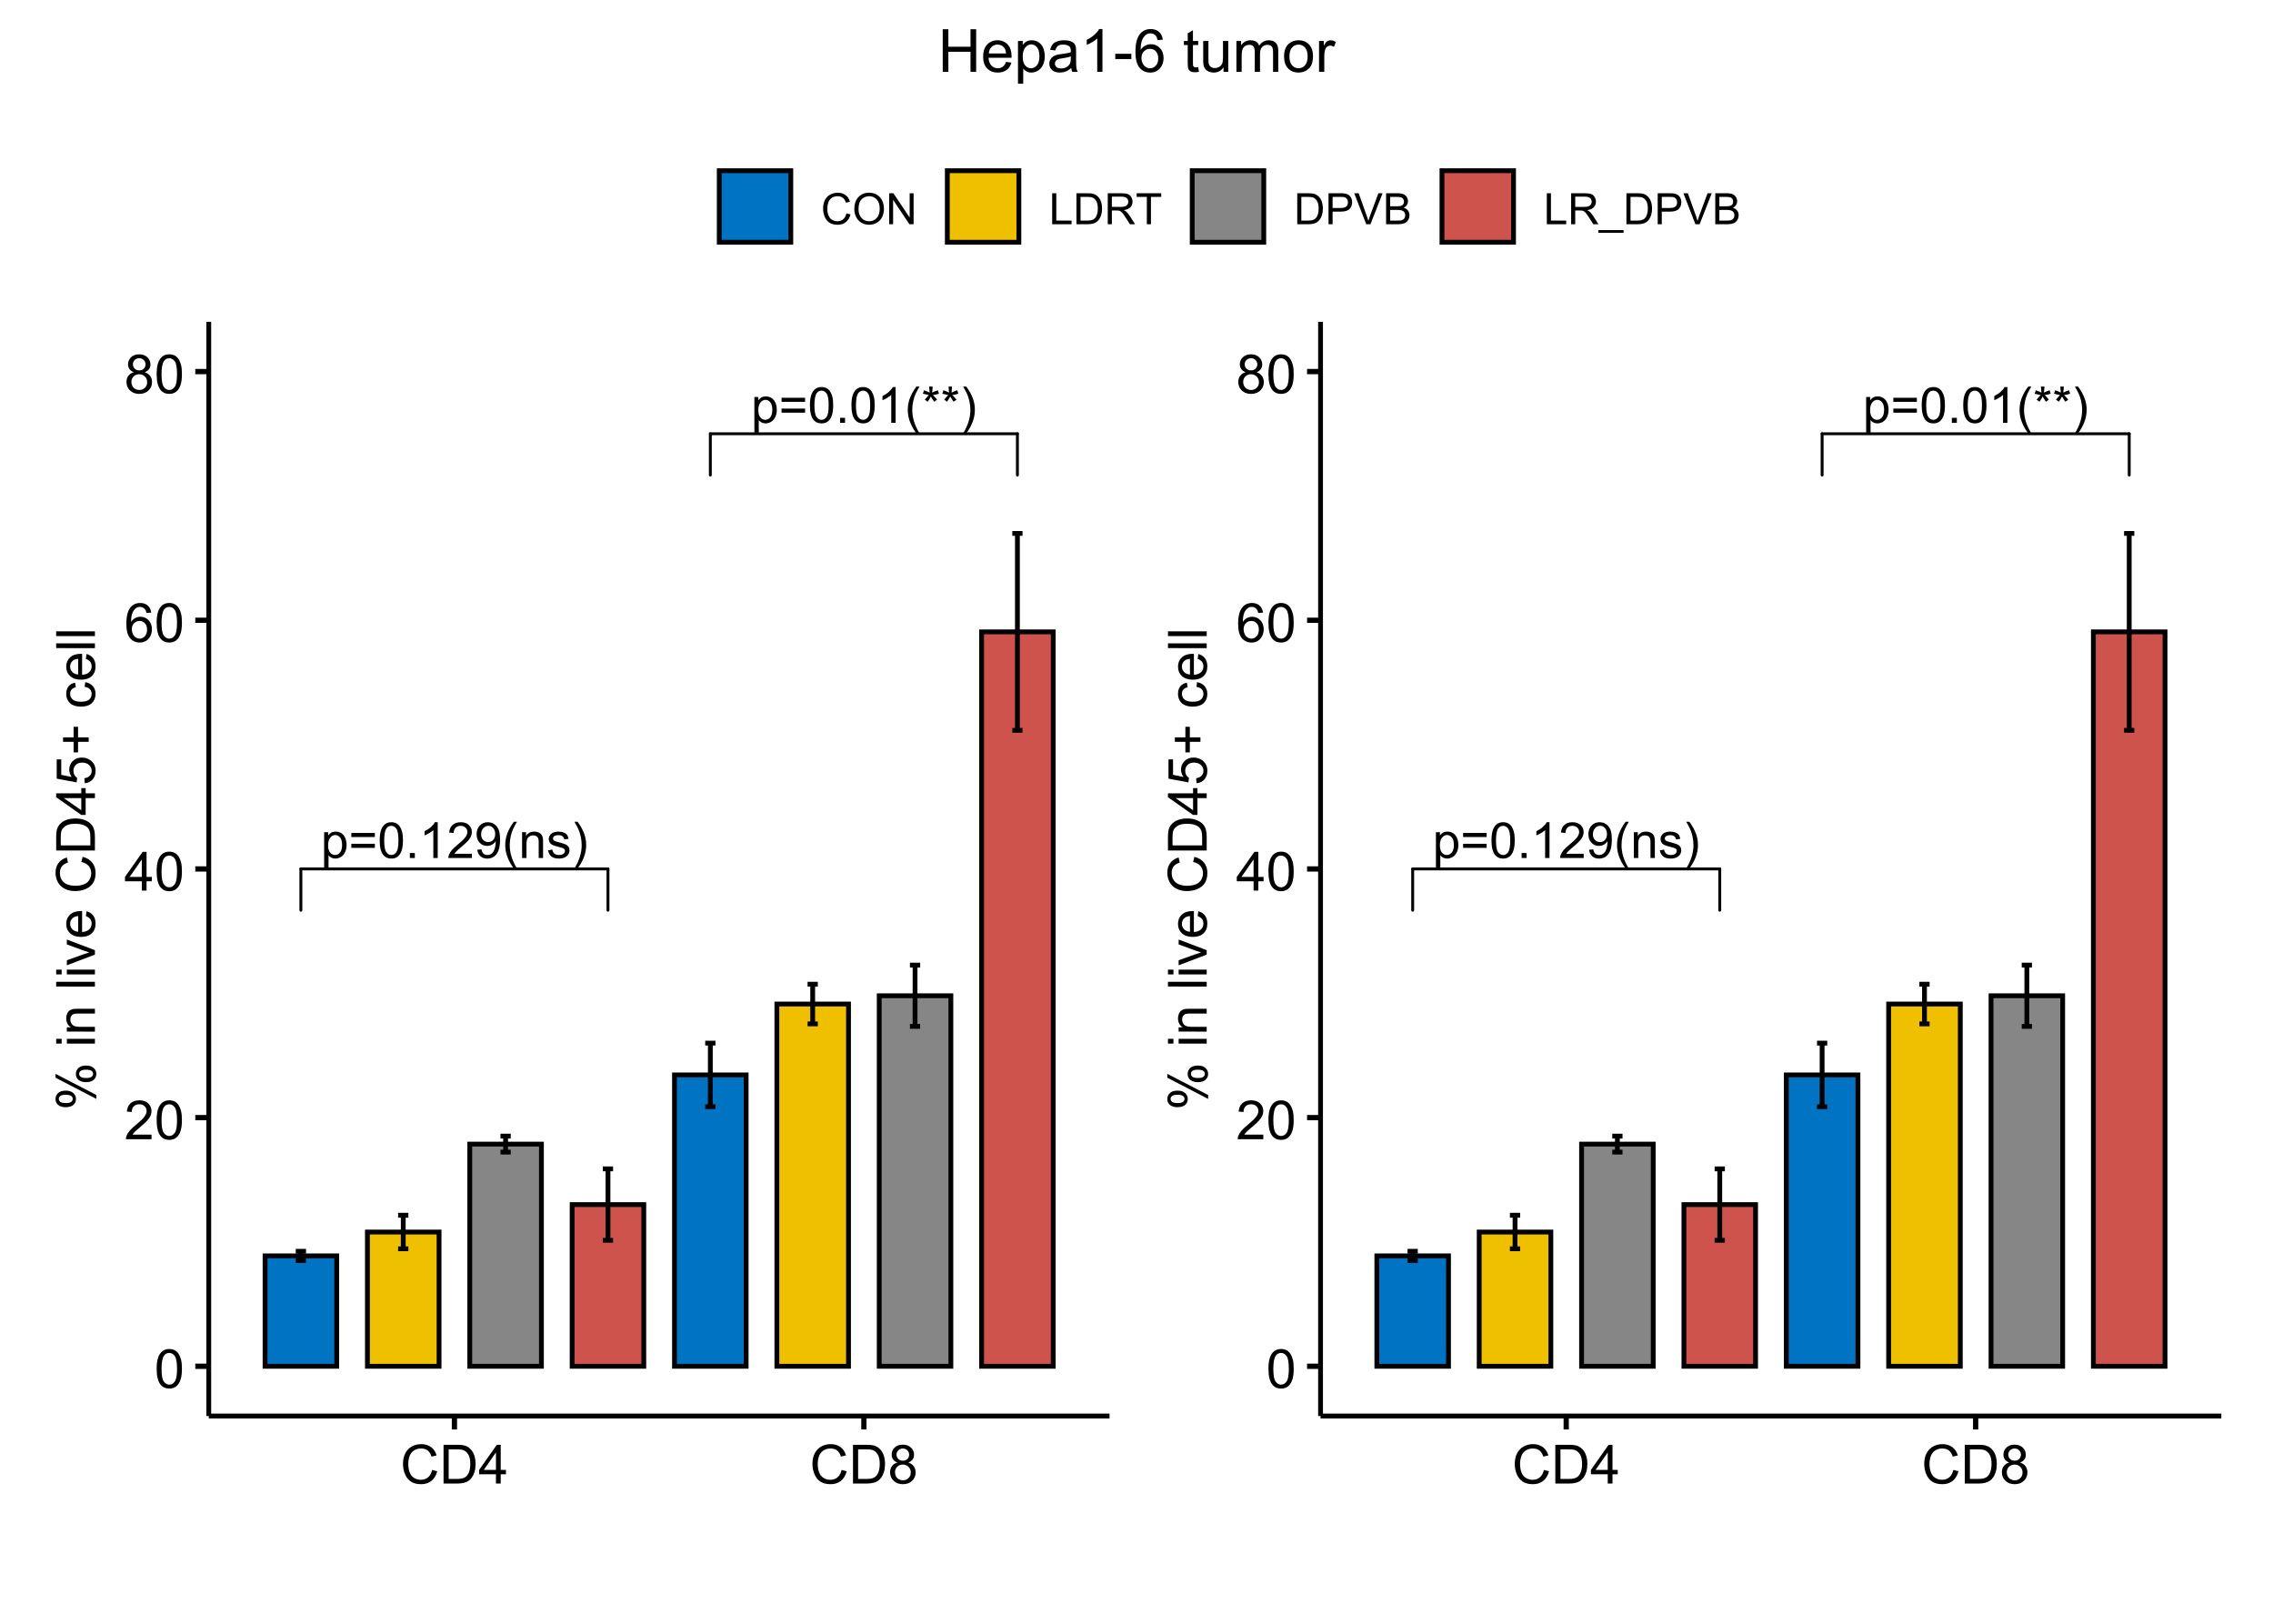 <?xml version="1.0" encoding="UTF-8"?>
<svg xmlns="http://www.w3.org/2000/svg" xmlns:xlink="http://www.w3.org/1999/xlink" width="504" height="360" viewBox="0 0 504 360">
<defs>
<g>
<g id="glyph-0-0">
<path d="M 0.727 2.195 L 0.727 -5.727 L 1.613 -5.727 L 1.613 -4.98 C 1.82 -5.273 2.055 -5.488 2.316 -5.637 C 2.582 -5.781 2.898 -5.855 3.273 -5.855 C 3.762 -5.855 4.191 -5.727 4.566 -5.477 C 4.941 -5.227 5.223 -4.871 5.41 -4.41 C 5.602 -3.953 5.699 -3.453 5.699 -2.906 C 5.699 -2.32 5.594 -1.793 5.383 -1.324 C 5.172 -0.855 4.867 -0.496 4.465 -0.246 C 4.066 0.004 3.645 0.129 3.203 0.129 C 2.879 0.129 2.59 0.062 2.332 -0.074 C 2.074 -0.211 1.863 -0.383 1.699 -0.594 L 1.699 2.195 L 0.727 2.195 M 1.605 -2.828 C 1.605 -2.094 1.754 -1.551 2.055 -1.195 C 2.352 -0.844 2.715 -0.668 3.137 -0.668 C 3.57 -0.668 3.938 -0.852 4.246 -1.215 C 4.551 -1.582 4.707 -2.145 4.707 -2.91 C 4.707 -3.641 4.555 -4.188 4.254 -4.551 C 3.957 -4.914 3.598 -5.094 3.18 -5.094 C 2.766 -5.094 2.402 -4.902 2.082 -4.516 C 1.766 -4.129 1.605 -3.566 1.605 -2.828 Z M 1.605 -2.828 "/>
</g>
<g id="glyph-0-1">
<path d="M 5.832 -4.648 L 0.613 -4.648 L 0.613 -5.551 L 5.832 -5.551 L 5.832 -4.648 M 5.832 -2.246 L 0.613 -2.246 L 0.613 -3.152 L 5.832 -3.152 Z M 5.832 -2.246 "/>
</g>
<g id="glyph-0-2">
<path d="M 0.457 -3.898 C 0.457 -4.832 0.555 -5.582 0.746 -6.152 C 0.938 -6.723 1.223 -7.164 1.605 -7.473 C 1.984 -7.781 2.461 -7.934 3.035 -7.934 C 3.457 -7.934 3.832 -7.848 4.152 -7.68 C 4.469 -7.508 4.734 -7.262 4.941 -6.941 C 5.152 -6.617 5.316 -6.227 5.434 -5.766 C 5.551 -5.305 5.613 -4.68 5.613 -3.898 C 5.613 -2.969 5.516 -2.223 5.324 -1.652 C 5.137 -1.082 4.852 -0.641 4.473 -0.332 C 4.094 -0.02 3.613 0.133 3.035 0.133 C 2.273 0.133 1.676 -0.137 1.238 -0.684 C 0.719 -1.344 0.457 -2.414 0.457 -3.898 M 1.457 -3.898 C 1.457 -2.602 1.605 -1.738 1.91 -1.309 C 2.215 -0.879 2.59 -0.664 3.035 -0.664 C 3.48 -0.664 3.855 -0.879 4.16 -1.309 C 4.461 -1.742 4.613 -2.605 4.613 -3.898 C 4.613 -5.199 4.461 -6.062 4.16 -6.488 C 3.855 -6.918 3.477 -7.133 3.023 -7.133 C 2.578 -7.133 2.223 -6.941 1.957 -6.566 C 1.621 -6.086 1.457 -5.195 1.457 -3.898 Z M 1.457 -3.898 "/>
</g>
<g id="glyph-0-3">
<path d="M 1.004 0 L 1.004 -1.105 L 2.109 -1.105 L 2.109 0 Z M 1.004 0 "/>
</g>
<g id="glyph-0-4">
<path d="M 4.113 0 L 3.145 0 L 3.145 -6.184 C 2.91 -5.961 2.602 -5.738 2.223 -5.516 C 1.844 -5.293 1.504 -5.125 1.203 -5.012 L 1.203 -5.949 C 1.746 -6.207 2.219 -6.516 2.625 -6.879 C 3.031 -7.242 3.32 -7.594 3.488 -7.934 L 4.113 -7.934 Z M 4.113 0 "/>
</g>
<g id="glyph-0-5">
<path d="M 5.559 -0.934 L 5.559 0 L 0.336 0 C 0.328 -0.234 0.363 -0.457 0.449 -0.672 C 0.582 -1.031 0.793 -1.379 1.086 -1.727 C 1.379 -2.07 1.801 -2.469 2.355 -2.922 C 3.215 -3.625 3.793 -4.184 4.098 -4.594 C 4.398 -5.008 4.551 -5.395 4.551 -5.762 C 4.551 -6.148 4.41 -6.473 4.137 -6.734 C 3.863 -7 3.504 -7.133 3.062 -7.133 C 2.594 -7.133 2.223 -6.992 1.941 -6.711 C 1.66 -6.43 1.52 -6.043 1.516 -5.547 L 0.516 -5.648 C 0.586 -6.395 0.844 -6.961 1.289 -7.352 C 1.734 -7.738 2.332 -7.934 3.082 -7.934 C 3.84 -7.934 4.441 -7.723 4.883 -7.305 C 5.324 -6.883 5.547 -6.363 5.547 -5.742 C 5.547 -5.426 5.48 -5.113 5.352 -4.809 C 5.223 -4.504 5.008 -4.18 4.707 -3.844 C 4.41 -3.504 3.91 -3.043 3.211 -2.453 C 2.629 -1.965 2.258 -1.633 2.09 -1.457 C 1.926 -1.285 1.789 -1.109 1.684 -0.934 Z M 5.559 -0.934 "/>
</g>
<g id="glyph-0-6">
<path d="M 0.605 -1.828 L 1.535 -1.914 C 1.617 -1.477 1.766 -1.156 1.988 -0.961 C 2.211 -0.762 2.496 -0.664 2.848 -0.664 C 3.145 -0.664 3.406 -0.73 3.629 -0.867 C 3.855 -1.004 4.039 -1.188 4.184 -1.414 C 4.328 -1.645 4.445 -1.953 4.543 -2.34 C 4.641 -2.727 4.691 -3.121 4.691 -3.523 C 4.691 -3.57 4.688 -3.633 4.684 -3.719 C 4.492 -3.41 4.227 -3.16 3.891 -2.969 C 3.555 -2.773 3.188 -2.68 2.797 -2.68 C 2.145 -2.68 1.59 -2.918 1.137 -3.391 C 0.684 -3.863 0.457 -4.492 0.457 -5.266 C 0.457 -6.066 0.695 -6.715 1.168 -7.203 C 1.641 -7.691 2.23 -7.934 2.941 -7.934 C 3.457 -7.934 3.926 -7.797 4.352 -7.52 C 4.777 -7.242 5.102 -6.848 5.324 -6.336 C 5.543 -5.824 5.656 -5.082 5.656 -4.113 C 5.656 -3.102 5.547 -2.301 5.324 -1.699 C 5.105 -1.102 4.781 -0.648 4.348 -0.336 C 3.914 -0.023 3.406 0.133 2.824 0.133 C 2.207 0.133 1.703 -0.035 1.309 -0.379 C 0.918 -0.723 0.684 -1.207 0.605 -1.828 M 4.578 -5.316 C 4.578 -5.871 4.43 -6.312 4.133 -6.641 C 3.836 -6.969 3.48 -7.133 3.062 -7.133 C 2.629 -7.133 2.254 -6.957 1.934 -6.602 C 1.617 -6.25 1.457 -5.793 1.457 -5.234 C 1.457 -4.73 1.605 -4.32 1.91 -4.008 C 2.215 -3.695 2.59 -3.535 3.035 -3.535 C 3.484 -3.535 3.852 -3.695 4.141 -4.008 C 4.434 -4.32 4.578 -4.758 4.578 -5.316 Z M 4.578 -5.316 "/>
</g>
<g id="glyph-0-7">
<path d="M 2.582 2.324 C 2.047 1.648 1.594 0.855 1.223 -0.047 C 0.852 -0.953 0.668 -1.891 0.668 -2.863 C 0.668 -3.719 0.809 -4.535 1.082 -5.32 C 1.406 -6.23 1.906 -7.137 2.582 -8.039 L 3.277 -8.039 C 2.844 -7.289 2.555 -6.758 2.414 -6.438 C 2.195 -5.941 2.023 -5.422 1.898 -4.883 C 1.742 -4.211 1.664 -3.535 1.664 -2.855 C 1.664 -1.129 2.203 0.598 3.277 2.324 Z M 2.582 2.324 "/>
</g>
<g id="glyph-0-8">
<path d="M 0.727 0 L 0.727 -5.727 L 1.602 -5.727 L 1.602 -4.91 C 2.02 -5.539 2.629 -5.855 3.422 -5.855 C 3.77 -5.855 4.086 -5.793 4.375 -5.668 C 4.664 -5.543 4.879 -5.383 5.023 -5.18 C 5.168 -4.98 5.27 -4.738 5.324 -4.465 C 5.363 -4.285 5.379 -3.969 5.379 -3.52 L 5.379 0 L 4.41 0 L 4.41 -3.48 C 4.41 -3.879 4.371 -4.172 4.297 -4.367 C 4.223 -4.566 4.086 -4.723 3.895 -4.84 C 3.703 -4.953 3.477 -5.012 3.219 -5.012 C 2.805 -5.012 2.449 -4.883 2.148 -4.621 C 1.848 -4.355 1.699 -3.859 1.699 -3.125 L 1.699 0 Z M 0.727 0 "/>
</g>
<g id="glyph-0-9">
<path d="M 0.34 -1.707 L 1.301 -1.859 C 1.352 -1.477 1.504 -1.18 1.75 -0.977 C 1.996 -0.77 2.34 -0.668 2.781 -0.668 C 3.227 -0.668 3.559 -0.758 3.773 -0.941 C 3.988 -1.121 4.098 -1.336 4.098 -1.578 C 4.098 -1.797 4 -1.973 3.812 -2.098 C 3.68 -2.184 3.348 -2.293 2.82 -2.426 C 2.109 -2.605 1.613 -2.762 1.34 -2.891 C 1.066 -3.023 0.855 -3.203 0.715 -3.438 C 0.574 -3.668 0.5 -3.926 0.5 -4.203 C 0.5 -4.461 0.559 -4.695 0.676 -4.914 C 0.793 -5.129 0.953 -5.312 1.152 -5.457 C 1.305 -5.566 1.512 -5.66 1.77 -5.738 C 2.031 -5.816 2.312 -5.855 2.609 -5.855 C 3.059 -5.855 3.453 -5.789 3.793 -5.66 C 4.133 -5.531 4.383 -5.355 4.543 -5.133 C 4.707 -4.914 4.816 -4.617 4.879 -4.246 L 3.93 -4.117 C 3.887 -4.414 3.762 -4.645 3.555 -4.809 C 3.348 -4.973 3.055 -5.055 2.68 -5.055 C 2.234 -5.055 1.914 -4.984 1.727 -4.836 C 1.535 -4.688 1.438 -4.516 1.438 -4.316 C 1.438 -4.191 1.48 -4.078 1.559 -3.977 C 1.637 -3.875 1.762 -3.789 1.93 -3.719 C 2.027 -3.684 2.312 -3.602 2.785 -3.473 C 3.473 -3.289 3.953 -3.137 4.223 -3.02 C 4.496 -2.906 4.707 -2.734 4.863 -2.512 C 5.016 -2.289 5.094 -2.012 5.094 -1.684 C 5.094 -1.359 5 -1.055 4.812 -0.77 C 4.621 -0.484 4.352 -0.262 3.996 -0.105 C 3.637 0.051 3.234 0.129 2.785 0.129 C 2.043 0.129 1.477 -0.023 1.086 -0.336 C 0.695 -0.645 0.449 -1.102 0.34 -1.707 Z M 0.34 -1.707 "/>
</g>
<g id="glyph-0-10">
<path d="M 1.363 2.324 L 0.668 2.324 C 1.742 0.598 2.281 -1.129 2.281 -2.855 C 2.281 -3.531 2.203 -4.203 2.047 -4.867 C 1.926 -5.406 1.754 -5.926 1.535 -6.422 C 1.395 -6.742 1.105 -7.281 0.668 -8.039 L 1.363 -8.039 C 2.039 -7.137 2.539 -6.23 2.863 -5.32 C 3.141 -4.535 3.277 -3.719 3.277 -2.863 C 3.277 -1.891 3.09 -0.953 2.719 -0.047 C 2.348 0.855 1.895 1.648 1.363 2.324 Z M 1.363 2.324 "/>
</g>
<g id="glyph-0-11">
<path d="M 0.344 -6.453 L 0.594 -7.219 C 1.164 -7.016 1.578 -6.844 1.84 -6.695 C 1.77 -7.344 1.734 -7.793 1.73 -8.039 L 2.512 -8.039 C 2.5 -7.68 2.461 -7.234 2.387 -6.699 C 2.758 -6.887 3.184 -7.059 3.66 -7.219 L 3.906 -6.453 C 3.453 -6.301 3.004 -6.199 2.566 -6.152 C 2.785 -5.961 3.094 -5.621 3.492 -5.133 L 2.848 -4.672 C 2.637 -4.957 2.391 -5.344 2.109 -5.832 C 1.84 -5.324 1.609 -4.941 1.406 -4.672 L 0.77 -5.133 C 1.188 -5.645 1.484 -5.984 1.664 -6.152 C 1.203 -6.242 0.762 -6.34 0.344 -6.453 Z M 0.344 -6.453 "/>
</g>
<g id="glyph-1-0">
<path d="M 0.5 -4.234 C 0.5 -5.25 0.602 -6.07 0.812 -6.688 C 1.02 -7.309 1.332 -7.785 1.742 -8.121 C 2.156 -8.457 2.672 -8.625 3.297 -8.625 C 3.758 -8.625 4.164 -8.531 4.512 -8.348 C 4.859 -8.16 5.145 -7.895 5.375 -7.543 C 5.598 -7.195 5.777 -6.77 5.906 -6.266 C 6.035 -5.766 6.102 -5.086 6.102 -4.234 C 6.102 -3.227 5.996 -2.414 5.789 -1.797 C 5.582 -1.176 5.273 -0.699 4.859 -0.359 C 4.449 -0.023 3.926 0.148 3.297 0.148 C 2.469 0.148 1.82 -0.152 1.348 -0.742 C 0.781 -1.461 0.5 -2.621 0.5 -4.234 M 1.582 -4.234 C 1.582 -2.824 1.746 -1.887 2.078 -1.422 C 2.406 -0.953 2.812 -0.719 3.297 -0.719 C 3.781 -0.719 4.191 -0.953 4.52 -1.422 C 4.852 -1.891 5.016 -2.828 5.016 -4.234 C 5.016 -5.648 4.852 -6.59 4.52 -7.055 C 4.191 -7.52 3.781 -7.75 3.289 -7.75 C 2.801 -7.75 2.414 -7.547 2.125 -7.137 C 1.766 -6.613 1.582 -5.645 1.582 -4.234 Z M 1.582 -4.234 "/>
</g>
<g id="glyph-1-1">
<path d="M 6.039 -1.016 L 6.039 0 L 0.363 0 C 0.355 -0.254 0.395 -0.5 0.484 -0.734 C 0.629 -1.117 0.863 -1.5 1.18 -1.875 C 1.5 -2.25 1.957 -2.684 2.562 -3.176 C 3.492 -3.941 4.125 -4.547 4.453 -4.996 C 4.781 -5.441 4.945 -5.867 4.945 -6.266 C 4.945 -6.68 4.797 -7.035 4.496 -7.32 C 4.199 -7.609 3.809 -7.75 3.328 -7.75 C 2.82 -7.75 2.414 -7.602 2.109 -7.297 C 1.805 -6.992 1.648 -6.57 1.648 -6.031 L 0.562 -6.141 C 0.637 -6.949 0.918 -7.566 1.398 -7.988 C 1.883 -8.414 2.535 -8.625 3.352 -8.625 C 4.176 -8.625 4.828 -8.398 5.309 -7.938 C 5.789 -7.484 6.031 -6.914 6.031 -6.242 C 6.031 -5.895 5.957 -5.559 5.82 -5.227 C 5.676 -4.895 5.445 -4.543 5.117 -4.18 C 4.793 -3.809 4.25 -3.305 3.492 -2.664 C 2.859 -2.133 2.453 -1.773 2.273 -1.586 C 2.094 -1.395 1.945 -1.203 1.828 -1.016 Z M 6.039 -1.016 "/>
</g>
<g id="glyph-1-2">
<path d="M 3.879 0 L 3.879 -2.055 L 0.152 -2.055 L 0.152 -3.023 L 4.07 -8.59 L 4.934 -8.59 L 4.934 -3.023 L 6.094 -3.023 L 6.094 -2.055 L 4.934 -2.055 L 4.934 0 L 3.879 0 M 3.879 -3.023 L 3.879 -6.898 L 1.188 -3.023 Z M 3.879 -3.023 "/>
</g>
<g id="glyph-1-3">
<path d="M 5.969 -6.484 L 4.922 -6.406 C 4.828 -6.816 4.695 -7.117 4.523 -7.305 C 4.238 -7.605 3.887 -7.758 3.469 -7.758 C 3.133 -7.758 2.836 -7.664 2.586 -7.477 C 2.25 -7.234 1.988 -6.879 1.797 -6.414 C 1.605 -5.949 1.508 -5.289 1.5 -4.43 C 1.754 -4.816 2.062 -5.102 2.43 -5.289 C 2.797 -5.477 3.184 -5.57 3.586 -5.57 C 4.289 -5.57 4.887 -5.312 5.383 -4.797 C 5.875 -4.277 6.125 -3.609 6.125 -2.789 C 6.125 -2.25 6.008 -1.75 5.773 -1.285 C 5.543 -0.824 5.223 -0.469 4.816 -0.223 C 4.41 0.023 3.949 0.148 3.434 0.148 C 2.555 0.148 1.836 -0.176 1.281 -0.824 C 0.727 -1.469 0.453 -2.535 0.453 -4.02 C 0.453 -5.68 0.758 -6.887 1.371 -7.641 C 1.906 -8.297 2.625 -8.625 3.531 -8.625 C 4.207 -8.625 4.762 -8.434 5.195 -8.055 C 5.625 -7.676 5.883 -7.156 5.969 -6.484 M 1.664 -2.781 C 1.664 -2.422 1.742 -2.07 1.895 -1.742 C 2.051 -1.406 2.266 -1.156 2.543 -0.98 C 2.82 -0.809 3.109 -0.719 3.414 -0.719 C 3.859 -0.719 4.242 -0.898 4.562 -1.258 C 4.883 -1.617 5.043 -2.105 5.047 -2.727 C 5.043 -3.316 4.887 -3.785 4.57 -4.129 C 4.254 -4.469 3.855 -4.641 3.375 -4.641 C 2.898 -4.641 2.492 -4.469 2.164 -4.129 C 1.828 -3.785 1.664 -3.336 1.664 -2.781 Z M 1.664 -2.781 "/>
</g>
<g id="glyph-1-4">
<path d="M 2.121 -4.656 C 1.684 -4.816 1.359 -5.047 1.148 -5.344 C 0.938 -5.641 0.832 -5.996 0.832 -6.41 C 0.832 -7.035 1.059 -7.559 1.508 -7.984 C 1.953 -8.41 2.551 -8.625 3.297 -8.625 C 4.047 -8.625 4.652 -8.406 5.109 -7.973 C 5.566 -7.535 5.797 -7.004 5.797 -6.383 C 5.797 -5.98 5.691 -5.637 5.48 -5.34 C 5.273 -5.047 4.953 -4.816 4.531 -4.656 C 5.055 -4.484 5.457 -4.207 5.734 -3.828 C 6.008 -3.441 6.148 -2.984 6.148 -2.453 C 6.148 -1.719 5.887 -1.102 5.367 -0.602 C 4.848 -0.105 4.164 0.148 3.316 0.148 C 2.469 0.148 1.785 -0.105 1.266 -0.605 C 0.746 -1.109 0.484 -1.734 0.484 -2.484 C 0.484 -3.043 0.629 -3.512 0.91 -3.887 C 1.195 -4.266 1.598 -4.52 2.121 -4.656 M 1.91 -6.445 C 1.91 -6.039 2.039 -5.707 2.305 -5.449 C 2.562 -5.191 2.902 -5.062 3.32 -5.062 C 3.727 -5.062 4.062 -5.191 4.32 -5.445 C 4.582 -5.703 4.711 -6.016 4.711 -6.387 C 4.711 -6.773 4.578 -7.098 4.309 -7.363 C 4.043 -7.625 3.711 -7.758 3.312 -7.758 C 2.906 -7.758 2.574 -7.629 2.309 -7.371 C 2.043 -7.113 1.91 -6.805 1.91 -6.445 M 1.57 -2.477 C 1.57 -2.176 1.641 -1.887 1.785 -1.605 C 1.926 -1.324 2.141 -1.105 2.422 -0.953 C 2.703 -0.797 3.004 -0.719 3.328 -0.719 C 3.832 -0.719 4.25 -0.883 4.578 -1.207 C 4.906 -1.531 5.07 -1.941 5.07 -2.445 C 5.07 -2.949 4.898 -3.371 4.562 -3.703 C 4.223 -4.035 3.801 -4.203 3.293 -4.203 C 2.797 -4.203 2.387 -4.039 2.059 -3.711 C 1.734 -3.383 1.57 -2.969 1.57 -2.477 Z M 1.57 -2.477 "/>
</g>
<g id="glyph-1-5">
<path d="M 7.055 -3.012 L 8.191 -2.727 C 7.953 -1.789 7.523 -1.078 6.906 -0.59 C 6.285 -0.098 5.527 0.148 4.633 0.148 C 3.711 0.148 2.957 -0.043 2.375 -0.418 C 1.797 -0.797 1.355 -1.344 1.051 -2.055 C 0.75 -2.77 0.598 -3.539 0.598 -4.359 C 0.598 -5.254 0.77 -6.035 1.109 -6.699 C 1.453 -7.367 1.938 -7.871 2.57 -8.219 C 3.199 -8.562 3.895 -8.734 4.652 -8.734 C 5.512 -8.734 6.234 -8.516 6.82 -8.078 C 7.406 -7.641 7.812 -7.027 8.047 -6.234 L 6.926 -5.969 C 6.727 -6.594 6.438 -7.051 6.059 -7.336 C 5.68 -7.621 5.203 -7.766 4.629 -7.766 C 3.969 -7.766 3.418 -7.605 2.973 -7.289 C 2.531 -6.973 2.219 -6.547 2.039 -6.016 C 1.859 -5.48 1.77 -4.93 1.77 -4.367 C 1.77 -3.633 1.875 -2.996 2.09 -2.453 C 2.301 -1.906 2.633 -1.5 3.082 -1.23 C 3.531 -0.961 4.016 -0.828 4.539 -0.828 C 5.176 -0.828 5.715 -1.008 6.156 -1.375 C 6.598 -1.742 6.898 -2.289 7.055 -3.012 Z M 7.055 -3.012 "/>
</g>
<g id="glyph-1-6">
<path d="M 0.926 0 L 0.926 -8.59 L 3.883 -8.59 C 4.551 -8.59 5.062 -8.547 5.414 -8.469 C 5.906 -8.352 6.324 -8.148 6.672 -7.852 C 7.125 -7.469 7.465 -6.98 7.691 -6.383 C 7.914 -5.789 8.027 -5.105 8.027 -4.344 C 8.027 -3.688 7.953 -3.109 7.797 -2.609 C 7.648 -2.102 7.449 -1.688 7.211 -1.355 C 6.973 -1.027 6.715 -0.766 6.43 -0.578 C 6.148 -0.387 5.805 -0.242 5.406 -0.148 C 5.004 -0.051 4.543 0 4.023 0 L 0.926 0 M 2.062 -1.016 L 3.898 -1.016 C 4.461 -1.016 4.906 -1.066 5.23 -1.172 C 5.551 -1.277 5.809 -1.426 6 -1.617 C 6.27 -1.887 6.48 -2.25 6.629 -2.703 C 6.781 -3.16 6.855 -3.711 6.855 -4.359 C 6.855 -5.258 6.707 -5.949 6.414 -6.43 C 6.117 -6.914 5.758 -7.234 5.336 -7.398 C 5.031 -7.516 4.543 -7.578 3.867 -7.578 L 2.062 -7.578 Z M 2.062 -1.016 "/>
</g>
<g id="glyph-2-0">
<path d="M -6.527 -0.699 C -7.141 -0.699 -7.66 -0.852 -8.094 -1.16 C -8.52 -1.469 -8.734 -1.918 -8.734 -2.504 C -8.734 -3.043 -8.543 -3.488 -8.16 -3.84 C -7.773 -4.195 -7.207 -4.371 -6.461 -4.371 C -5.734 -4.371 -5.176 -4.191 -4.785 -3.836 C -4.391 -3.477 -4.195 -3.035 -4.195 -2.516 C -4.195 -1.992 -4.391 -1.562 -4.773 -1.215 C -5.164 -0.871 -5.746 -0.699 -6.527 -0.699 M -8.008 -2.531 C -8.008 -2.27 -7.895 -2.051 -7.672 -1.879 C -7.441 -1.703 -7.027 -1.617 -6.422 -1.617 C -5.871 -1.617 -5.484 -1.707 -5.258 -1.883 C -5.035 -2.059 -4.922 -2.273 -4.922 -2.531 C -4.922 -2.797 -5.035 -3.016 -5.262 -3.191 C -5.488 -3.363 -5.902 -3.453 -6.504 -3.453 C -7.059 -3.453 -7.449 -3.363 -7.672 -3.188 C -7.898 -3.012 -8.008 -2.793 -8.008 -2.531 M 0.316 -2.539 L -8.734 -7.238 L -8.734 -8.094 L 0.316 -3.41 L 0.316 -2.539 M -2.016 -6.25 C -2.633 -6.25 -3.156 -6.406 -3.582 -6.715 C -4.012 -7.023 -4.223 -7.473 -4.223 -8.062 C -4.223 -8.602 -4.031 -9.047 -3.648 -9.402 C -3.262 -9.754 -2.695 -9.93 -1.949 -9.93 C -1.223 -9.93 -0.664 -9.754 -0.273 -9.395 C 0.121 -9.039 0.316 -8.594 0.316 -8.07 C 0.316 -7.547 0.121 -7.117 -0.266 -6.77 C -0.656 -6.426 -1.238 -6.25 -2.016 -6.25 M -3.496 -8.094 C -3.496 -7.824 -3.383 -7.605 -3.156 -7.434 C -2.93 -7.258 -2.516 -7.172 -1.91 -7.172 C -1.363 -7.172 -0.977 -7.258 -0.75 -7.438 C -0.523 -7.609 -0.41 -7.828 -0.41 -8.086 C -0.41 -8.355 -0.523 -8.578 -0.75 -8.75 C -0.977 -8.926 -1.391 -9.012 -1.992 -9.012 C -2.547 -9.012 -2.938 -8.922 -3.16 -8.75 C -3.387 -8.57 -3.496 -8.352 -3.496 -8.094 Z M -3.496 -8.094 "/>
</g>
<g id="glyph-2-1">
</g>
<g id="glyph-2-2">
<path d="M -7.375 -0.797 L -8.59 -0.797 L -8.59 -1.852 L -7.375 -1.852 L -7.375 -0.797 M 0 -0.797 L -6.223 -0.797 L -6.223 -1.852 L 0 -1.852 Z M 0 -0.797 "/>
</g>
<g id="glyph-2-3">
<path d="M 0 -0.789 L -6.223 -0.793 L -6.223 -1.742 L -5.336 -1.742 C -6.02 -2.195 -6.363 -2.855 -6.363 -3.723 C -6.363 -4.094 -6.297 -4.441 -6.16 -4.754 C -6.027 -5.07 -5.848 -5.305 -5.633 -5.461 C -5.41 -5.617 -5.152 -5.727 -4.852 -5.789 C -4.656 -5.828 -4.312 -5.848 -3.824 -5.848 L 0 -5.848 L 0 -4.793 L -3.785 -4.793 C -4.215 -4.793 -4.535 -4.75 -4.75 -4.672 C -4.961 -4.586 -5.133 -4.441 -5.258 -4.234 C -5.387 -4.023 -5.449 -3.781 -5.449 -3.5 C -5.449 -3.047 -5.305 -2.66 -5.023 -2.336 C -4.734 -2.008 -4.195 -1.848 -3.398 -1.848 L 0 -1.844 Z M 0 -0.789 "/>
</g>
<g id="glyph-2-4">
<path d="M 0 -0.766 L -8.59 -0.77 L -8.59 -1.824 L 0 -1.82 Z M 0 -0.766 "/>
</g>
<g id="glyph-2-5">
<path d="M 0 -2.52 L -6.223 -0.152 L -6.223 -1.266 L -2.496 -2.602 C -2.094 -2.746 -1.676 -2.879 -1.242 -3 C -1.57 -3.094 -1.965 -3.223 -2.426 -3.391 L -6.223 -4.773 L -6.223 -5.859 L 0 -3.504 Z M 0 -2.52 "/>
</g>
<g id="glyph-2-6">
<path d="M -2.004 -5.051 L -1.867 -6.141 C -1.23 -5.969 -0.738 -5.648 -0.387 -5.188 C -0.035 -4.719 0.141 -4.125 0.141 -3.406 C 0.141 -2.492 -0.141 -1.773 -0.699 -1.238 C -1.262 -0.707 -2.047 -0.441 -3.059 -0.441 C -4.105 -0.441 -4.918 -0.711 -5.496 -1.25 C -6.074 -1.789 -6.363 -2.484 -6.363 -3.348 C -6.363 -4.18 -6.078 -4.859 -5.516 -5.383 C -4.945 -5.914 -4.148 -6.176 -3.121 -6.176 C -3.059 -6.176 -2.965 -6.172 -2.84 -6.172 L -2.844 -1.531 C -2.156 -1.566 -1.633 -1.762 -1.27 -2.109 C -0.906 -2.457 -0.727 -2.891 -0.727 -3.41 C -0.727 -3.797 -0.828 -4.125 -1.031 -4.398 C -1.234 -4.672 -1.559 -4.891 -2.004 -5.051 M -3.711 -1.59 L -3.707 -5.062 C -4.23 -5.016 -4.625 -4.883 -4.887 -4.664 C -5.293 -4.328 -5.496 -3.891 -5.496 -3.359 C -5.496 -2.871 -5.332 -2.465 -5.008 -2.137 C -4.684 -1.805 -4.25 -1.625 -3.711 -1.59 Z M -3.711 -1.59 "/>
</g>
<g id="glyph-2-7">
<path d="M -3.012 -7.055 L -2.723 -8.191 C -1.789 -7.953 -1.078 -7.523 -0.59 -6.906 C -0.098 -6.285 0.148 -5.527 0.148 -4.633 C 0.148 -3.711 -0.043 -2.957 -0.418 -2.375 C -0.797 -1.797 -1.344 -1.355 -2.055 -1.051 C -2.77 -0.75 -3.539 -0.598 -4.359 -0.598 C -5.254 -0.598 -6.035 -0.77 -6.699 -1.109 C -7.367 -1.453 -7.871 -1.938 -8.219 -2.57 C -8.562 -3.199 -8.734 -3.895 -8.734 -4.652 C -8.734 -5.512 -8.516 -6.234 -8.078 -6.82 C -7.641 -7.406 -7.027 -7.812 -6.234 -8.047 L -5.969 -6.926 C -6.594 -6.727 -7.051 -6.438 -7.336 -6.059 C -7.621 -5.68 -7.766 -5.203 -7.766 -4.629 C -7.766 -3.969 -7.605 -3.418 -7.289 -2.973 C -6.973 -2.531 -6.547 -2.219 -6.016 -2.039 C -5.48 -1.859 -4.93 -1.77 -4.367 -1.77 C -3.633 -1.77 -2.996 -1.875 -2.453 -2.09 C -1.906 -2.301 -1.5 -2.633 -1.23 -3.082 C -0.961 -3.531 -0.824 -4.016 -0.824 -4.539 C -0.824 -5.176 -1.008 -5.715 -1.375 -6.156 C -1.742 -6.598 -2.289 -6.898 -3.012 -7.055 Z M -3.012 -7.055 "/>
</g>
<g id="glyph-2-8">
<path d="M 0 -0.926 L -8.59 -0.926 L -8.59 -3.887 C -8.59 -4.551 -8.547 -5.062 -8.469 -5.414 C -8.352 -5.906 -8.148 -6.324 -7.852 -6.676 C -7.469 -7.125 -6.98 -7.465 -6.383 -7.691 C -5.789 -7.914 -5.105 -8.027 -4.34 -8.027 C -3.688 -8.027 -3.109 -7.953 -2.605 -7.797 C -2.102 -7.648 -1.688 -7.449 -1.355 -7.211 C -1.027 -6.973 -0.766 -6.715 -0.578 -6.43 C -0.387 -6.148 -0.242 -5.805 -0.145 -5.406 C -0.051 -5.004 0 -4.543 0 -4.023 L 0 -0.926 M -1.012 -2.062 L -1.012 -3.898 C -1.012 -4.461 -1.066 -4.906 -1.172 -5.23 C -1.277 -5.551 -1.426 -5.809 -1.617 -6 C -1.887 -6.27 -2.25 -6.48 -2.703 -6.629 C -3.16 -6.781 -3.711 -6.855 -4.359 -6.855 C -5.258 -6.855 -5.949 -6.707 -6.43 -6.414 C -6.914 -6.117 -7.234 -5.758 -7.398 -5.34 C -7.516 -5.035 -7.578 -4.543 -7.578 -3.867 L -7.578 -2.062 Z M -1.012 -2.062 "/>
</g>
<g id="glyph-2-9">
<path d="M 0 -3.879 L -2.055 -3.879 L -2.055 -0.152 L -3.023 -0.152 L -8.59 -4.074 L -8.59 -4.934 L -3.023 -4.934 L -3.023 -6.094 L -2.055 -6.094 L -2.055 -4.934 L 0 -4.934 L 0 -3.879 M -3.023 -3.879 L -6.898 -3.879 L -3.023 -1.191 Z M -3.023 -3.879 "/>
</g>
<g id="glyph-2-10">
<path d="M -2.25 -0.5 L -2.344 -1.605 C -1.805 -1.688 -1.398 -1.879 -1.129 -2.176 C -0.855 -2.477 -0.719 -2.836 -0.719 -3.258 C -0.719 -3.766 -0.91 -4.195 -1.293 -4.547 C -1.676 -4.898 -2.184 -5.074 -2.816 -5.074 C -3.418 -5.074 -3.895 -4.906 -4.242 -4.566 C -4.59 -4.23 -4.762 -3.785 -4.766 -3.242 C -4.762 -2.902 -4.688 -2.594 -4.531 -2.32 C -4.379 -2.047 -4.18 -1.832 -3.93 -1.676 L -4.062 -0.688 L -8.473 -1.52 L -8.473 -5.789 L -7.465 -5.789 L -7.465 -2.363 L -5.156 -1.898 C -5.516 -2.414 -5.695 -2.953 -5.695 -3.523 C -5.695 -4.273 -5.434 -4.906 -4.914 -5.422 C -4.395 -5.938 -3.727 -6.195 -2.91 -6.195 C -2.133 -6.195 -1.461 -5.965 -0.895 -5.516 C -0.203 -4.961 0.148 -4.211 0.148 -3.258 C 0.148 -2.477 -0.074 -1.84 -0.508 -1.344 C -0.945 -0.852 -1.527 -0.57 -2.25 -0.5 Z M -2.25 -0.5 "/>
</g>
<g id="glyph-2-11">
<path d="M -1.387 -3.008 L -3.742 -3.008 L -3.742 -0.668 L -4.727 -0.668 L -4.727 -3.008 L -7.066 -3.008 L -7.066 -4 L -4.727 -4 L -4.727 -6.34 L -3.742 -6.34 L -3.742 -4 L -1.387 -4 Z M -1.387 -3.008 "/>
</g>
<g id="glyph-2-12">
<path d="M -2.277 -4.852 L -2.145 -5.891 C -1.43 -5.773 -0.871 -5.484 -0.465 -5.02 C -0.062 -4.551 0.141 -3.977 0.141 -3.297 C 0.141 -2.445 -0.137 -1.762 -0.695 -1.246 C -1.25 -0.727 -2.047 -0.469 -3.086 -0.469 C -3.758 -0.469 -4.348 -0.582 -4.852 -0.805 C -5.355 -1.027 -5.734 -1.363 -5.984 -1.82 C -6.238 -2.273 -6.363 -2.77 -6.363 -3.305 C -6.363 -3.98 -6.191 -4.531 -5.852 -4.961 C -5.508 -5.391 -5.023 -5.668 -4.395 -5.789 L -4.234 -4.766 C -4.652 -4.664 -4.969 -4.492 -5.18 -4.246 C -5.391 -3.996 -5.496 -3.699 -5.496 -3.348 C -5.496 -2.812 -5.305 -2.383 -4.926 -2.051 C -4.543 -1.719 -3.941 -1.555 -3.117 -1.555 C -2.281 -1.555 -1.672 -1.711 -1.293 -2.031 C -0.918 -2.352 -0.727 -2.77 -0.727 -3.289 C -0.727 -3.699 -0.852 -4.047 -1.105 -4.324 C -1.359 -4.602 -1.75 -4.777 -2.277 -4.852 Z M -2.277 -4.852 "/>
</g>
<g id="glyph-3-0">
<path d="M 5.645 -2.41 L 6.555 -2.18 C 6.363 -1.434 6.02 -0.863 5.523 -0.473 C 5.027 -0.078 4.422 0.117 3.707 0.117 C 2.969 0.117 2.363 -0.035 1.902 -0.336 C 1.438 -0.637 1.082 -1.074 0.84 -1.645 C 0.598 -2.219 0.477 -2.832 0.477 -3.488 C 0.477 -4.203 0.613 -4.828 0.887 -5.359 C 1.16 -5.895 1.551 -6.297 2.055 -6.574 C 2.559 -6.852 3.117 -6.988 3.723 -6.988 C 4.41 -6.988 4.988 -6.812 5.457 -6.465 C 5.926 -6.113 6.25 -5.621 6.438 -4.988 L 5.539 -4.777 C 5.383 -5.277 5.148 -5.641 4.848 -5.867 C 4.543 -6.098 4.164 -6.211 3.703 -6.211 C 3.176 -6.211 2.734 -6.086 2.379 -5.832 C 2.023 -5.578 1.773 -5.238 1.633 -4.812 C 1.488 -4.387 1.414 -3.945 1.414 -3.492 C 1.414 -2.906 1.5 -2.398 1.672 -1.961 C 1.84 -1.527 2.105 -1.199 2.465 -0.984 C 2.824 -0.77 3.215 -0.66 3.633 -0.66 C 4.141 -0.66 4.574 -0.809 4.926 -1.102 C 5.281 -1.395 5.52 -1.832 5.645 -2.41 Z M 5.645 -2.41 "/>
</g>
<g id="glyph-3-1">
<path d="M 0.465 -3.348 C 0.465 -4.488 0.77 -5.379 1.383 -6.027 C 1.996 -6.672 2.785 -6.992 3.754 -6.992 C 4.391 -6.992 4.961 -6.844 5.469 -6.539 C 5.98 -6.234 6.367 -5.812 6.637 -5.27 C 6.902 -4.73 7.035 -4.113 7.035 -3.426 C 7.035 -2.73 6.895 -2.105 6.613 -1.555 C 6.332 -1.008 5.934 -0.59 5.418 -0.309 C 4.902 -0.023 4.348 0.117 3.75 0.117 C 3.102 0.117 2.523 -0.039 2.016 -0.352 C 1.508 -0.664 1.121 -1.09 0.859 -1.633 C 0.594 -2.172 0.465 -2.742 0.465 -3.348 M 1.402 -3.332 C 1.402 -2.504 1.625 -1.852 2.07 -1.375 C 2.516 -0.898 3.074 -0.66 3.746 -0.66 C 4.43 -0.66 4.992 -0.902 5.434 -1.383 C 5.879 -1.863 6.098 -2.547 6.098 -3.43 C 6.098 -3.992 6.004 -4.48 5.816 -4.895 C 5.625 -5.312 5.348 -5.637 4.984 -5.867 C 4.621 -6.098 4.211 -6.211 3.758 -6.211 C 3.117 -6.211 2.562 -5.988 2.098 -5.547 C 1.633 -5.105 1.402 -4.367 1.402 -3.332 Z M 1.402 -3.332 "/>
</g>
<g id="glyph-3-2">
<path d="M 0.73 0 L 0.73 -6.871 L 1.664 -6.871 L 5.273 -1.477 L 5.273 -6.871 L 6.145 -6.871 L 6.145 0 L 5.211 0 L 1.602 -5.398 L 1.602 0 Z M 0.73 0 "/>
</g>
<g id="glyph-3-3">
<path d="M 0.703 0 L 0.703 -6.871 L 1.613 -6.871 L 1.613 -0.812 L 4.996 -0.812 L 4.996 0 Z M 0.703 0 "/>
</g>
<g id="glyph-3-4">
<path d="M 0.742 0 L 0.742 -6.871 L 3.109 -6.871 C 3.641 -6.871 4.051 -6.84 4.332 -6.773 C 4.727 -6.684 5.062 -6.52 5.34 -6.281 C 5.703 -5.977 5.973 -5.582 6.152 -5.105 C 6.332 -4.629 6.422 -4.086 6.422 -3.473 C 6.422 -2.953 6.359 -2.488 6.238 -2.086 C 6.117 -1.684 5.961 -1.348 5.77 -1.086 C 5.578 -0.82 5.371 -0.613 5.145 -0.461 C 4.918 -0.309 4.645 -0.195 4.324 -0.117 C 4.004 -0.039 3.637 0 3.219 0 L 0.742 0 M 1.648 -0.812 L 3.117 -0.812 C 3.57 -0.812 3.926 -0.852 4.184 -0.938 C 4.441 -1.023 4.648 -1.141 4.801 -1.293 C 5.016 -1.508 5.184 -1.801 5.305 -2.164 C 5.426 -2.527 5.484 -2.969 5.484 -3.488 C 5.484 -4.207 5.367 -4.758 5.129 -5.145 C 4.895 -5.531 4.609 -5.789 4.27 -5.922 C 4.027 -6.016 3.633 -6.062 3.094 -6.062 L 1.648 -6.062 Z M 1.648 -0.812 "/>
</g>
<g id="glyph-3-5">
<path d="M 0.754 0 L 0.754 -6.871 L 3.801 -6.871 C 4.414 -6.871 4.879 -6.809 5.199 -6.688 C 5.516 -6.562 5.773 -6.344 5.961 -6.031 C 6.152 -5.719 6.25 -5.375 6.25 -4.996 C 6.25 -4.508 6.09 -4.098 5.773 -3.766 C 5.461 -3.43 4.973 -3.219 4.312 -3.125 C 4.555 -3.012 4.734 -2.898 4.859 -2.785 C 5.125 -2.539 5.379 -2.234 5.617 -1.871 L 6.812 0 L 5.668 0 L 4.758 -1.43 C 4.492 -1.844 4.273 -2.156 4.102 -2.375 C 3.93 -2.594 3.777 -2.75 3.641 -2.836 C 3.504 -2.922 3.367 -2.984 3.227 -3.02 C 3.121 -3.039 2.953 -3.051 2.719 -3.051 L 1.664 -3.051 L 1.664 0 L 0.754 0 M 1.664 -3.84 L 3.617 -3.84 C 4.035 -3.84 4.359 -3.883 4.594 -3.969 C 4.828 -4.055 5.008 -4.191 5.129 -4.379 C 5.25 -4.57 5.312 -4.773 5.312 -4.996 C 5.312 -5.32 5.191 -5.59 4.957 -5.797 C 4.723 -6.008 4.348 -6.113 3.84 -6.113 L 1.664 -6.113 Z M 1.664 -3.84 "/>
</g>
<g id="glyph-3-6">
<path d="M 2.488 0 L 2.488 -6.062 L 0.227 -6.062 L 0.227 -6.871 L 5.672 -6.871 L 5.672 -6.062 L 3.398 -6.062 L 3.398 0 Z M 2.488 0 "/>
</g>
<g id="glyph-3-7">
<path d="M 0.742 0 L 0.742 -6.871 L 3.332 -6.871 C 3.789 -6.871 4.137 -6.852 4.379 -6.805 C 4.715 -6.75 5 -6.645 5.227 -6.484 C 5.453 -6.328 5.637 -6.105 5.777 -5.82 C 5.918 -5.539 5.984 -5.227 5.984 -4.883 C 5.984 -4.301 5.801 -3.805 5.43 -3.402 C 5.055 -2.996 4.383 -2.793 3.414 -2.793 L 1.648 -2.793 L 1.648 0 L 0.742 0 M 1.648 -3.605 L 3.426 -3.605 C 4.016 -3.605 4.43 -3.715 4.68 -3.934 C 4.926 -4.152 5.047 -4.461 5.047 -4.855 C 5.047 -5.145 4.977 -5.391 4.832 -5.594 C 4.684 -5.801 4.492 -5.934 4.258 -6 C 4.102 -6.039 3.82 -6.062 3.406 -6.062 L 1.648 -6.062 Z M 1.648 -3.605 "/>
</g>
<g id="glyph-3-8">
<path d="M 2.703 0 L 0.043 -6.871 L 1.027 -6.871 L 2.812 -1.879 C 2.957 -1.48 3.078 -1.105 3.172 -0.754 C 3.281 -1.129 3.402 -1.504 3.543 -1.879 L 5.398 -6.871 L 6.328 -6.871 L 3.637 0 Z M 2.703 0 "/>
</g>
<g id="glyph-3-9">
<path d="M 0.703 0 L 0.703 -6.871 L 3.281 -6.871 C 3.805 -6.871 4.227 -6.801 4.543 -6.664 C 4.863 -6.523 5.109 -6.309 5.289 -6.02 C 5.469 -5.73 5.559 -5.43 5.559 -5.113 C 5.559 -4.82 5.48 -4.543 5.32 -4.285 C 5.16 -4.023 4.922 -3.816 4.598 -3.656 C 5.016 -3.535 5.332 -3.328 5.559 -3.031 C 5.781 -2.738 5.891 -2.391 5.891 -1.992 C 5.891 -1.672 5.824 -1.371 5.688 -1.094 C 5.551 -0.816 5.383 -0.605 5.184 -0.453 C 4.984 -0.305 4.734 -0.191 4.434 -0.113 C 4.129 -0.039 3.762 0 3.324 0 L 0.703 0 M 1.613 -3.984 L 3.098 -3.984 C 3.5 -3.984 3.789 -4.012 3.965 -4.062 C 4.195 -4.133 4.371 -4.246 4.488 -4.406 C 4.605 -4.566 4.664 -4.766 4.664 -5.008 C 4.664 -5.234 4.609 -5.434 4.5 -5.609 C 4.391 -5.781 4.234 -5.902 4.031 -5.965 C 3.828 -6.027 3.48 -6.062 2.984 -6.062 L 1.613 -6.062 L 1.613 -3.984 M 1.613 -0.812 L 3.324 -0.812 C 3.617 -0.812 3.824 -0.82 3.941 -0.844 C 4.152 -0.883 4.328 -0.945 4.469 -1.031 C 4.609 -1.117 4.723 -1.246 4.812 -1.414 C 4.906 -1.582 4.949 -1.773 4.949 -1.992 C 4.949 -2.25 4.883 -2.473 4.754 -2.66 C 4.621 -2.848 4.441 -2.98 4.207 -3.059 C 3.973 -3.137 3.641 -3.172 3.203 -3.172 L 1.613 -3.172 Z M 1.613 -0.812 "/>
</g>
<g id="glyph-3-10">
<path d="M -0.145 1.906 L -0.145 1.297 L 5.445 1.297 L 5.445 1.906 Z M -0.145 1.906 "/>
</g>
<g id="glyph-4-0">
<path d="M 1.059 0 L 1.059 -9.449 L 2.309 -9.449 L 2.309 -5.57 L 7.219 -5.57 L 7.219 -9.449 L 8.469 -9.449 L 8.469 0 L 7.219 0 L 7.219 -4.453 L 2.309 -4.453 L 2.309 0 Z M 1.059 0 "/>
</g>
<g id="glyph-4-1">
<path d="M 5.555 -2.203 L 6.754 -2.055 C 6.566 -1.355 6.215 -0.812 5.703 -0.426 C 5.191 -0.039 4.539 0.156 3.746 0.156 C 2.742 0.156 1.949 -0.152 1.363 -0.77 C 0.777 -1.387 0.484 -2.25 0.484 -3.363 C 0.484 -4.516 0.781 -5.41 1.371 -6.047 C 1.965 -6.68 2.734 -7 3.68 -7 C 4.594 -7 5.344 -6.688 5.922 -6.066 C 6.504 -5.441 6.793 -4.566 6.793 -3.434 C 6.793 -3.367 6.793 -3.262 6.785 -3.125 L 1.684 -3.125 C 1.727 -2.375 1.938 -1.797 2.32 -1.398 C 2.703 -1 3.18 -0.801 3.75 -0.801 C 4.176 -0.801 4.539 -0.91 4.84 -1.133 C 5.141 -1.359 5.379 -1.715 5.555 -2.203 M 1.746 -4.078 L 5.57 -4.078 C 5.516 -4.656 5.371 -5.086 5.129 -5.375 C 4.762 -5.82 4.281 -6.047 3.691 -6.047 C 3.16 -6.047 2.711 -5.867 2.348 -5.512 C 1.984 -5.152 1.785 -4.676 1.746 -4.078 Z M 1.746 -4.078 "/>
</g>
<g id="glyph-4-2">
<path d="M 0.871 2.625 L 0.871 -6.844 L 1.926 -6.844 L 1.926 -5.957 C 2.176 -6.305 2.457 -6.566 2.773 -6.738 C 3.086 -6.914 3.465 -7 3.914 -7 C 4.496 -7 5.012 -6.848 5.461 -6.547 C 5.906 -6.246 6.242 -5.824 6.473 -5.277 C 6.699 -4.727 6.812 -4.129 6.812 -3.473 C 6.812 -2.773 6.688 -2.145 6.438 -1.582 C 6.184 -1.023 5.82 -0.594 5.34 -0.293 C 4.859 0.004 4.355 0.156 3.828 0.156 C 3.441 0.156 3.094 0.074 2.789 -0.09 C 2.48 -0.254 2.227 -0.461 2.031 -0.711 L 2.031 2.625 L 0.871 2.625 M 1.922 -3.383 C 1.922 -2.504 2.098 -1.852 2.457 -1.43 C 2.812 -1.008 3.242 -0.801 3.75 -0.801 C 4.266 -0.801 4.707 -1.016 5.074 -1.453 C 5.441 -1.891 5.625 -2.566 5.625 -3.48 C 5.625 -4.352 5.449 -5.004 5.09 -5.441 C 4.73 -5.875 4.301 -6.09 3.805 -6.09 C 3.309 -6.09 2.871 -5.859 2.492 -5.398 C 2.109 -4.938 1.922 -4.266 1.922 -3.383 Z M 1.922 -3.383 "/>
</g>
<g id="glyph-4-3">
<path d="M 5.336 -0.844 C 4.906 -0.48 4.492 -0.223 4.098 -0.07 C 3.699 0.078 3.273 0.156 2.816 0.156 C 2.066 0.156 1.488 -0.027 1.082 -0.395 C 0.68 -0.766 0.477 -1.234 0.477 -1.805 C 0.477 -2.141 0.555 -2.445 0.707 -2.723 C 0.859 -3 1.059 -3.223 1.305 -3.391 C 1.551 -3.559 1.832 -3.684 2.141 -3.77 C 2.367 -3.832 2.711 -3.887 3.172 -3.945 C 4.109 -4.055 4.797 -4.188 5.238 -4.344 C 5.246 -4.504 5.246 -4.605 5.246 -4.648 C 5.246 -5.121 5.137 -5.453 4.918 -5.645 C 4.621 -5.906 4.18 -6.039 3.598 -6.039 C 3.051 -6.039 2.648 -5.945 2.387 -5.754 C 2.129 -5.562 1.938 -5.223 1.812 -4.738 L 0.676 -4.891 C 0.781 -5.379 0.949 -5.77 1.188 -6.066 C 1.422 -6.367 1.766 -6.598 2.211 -6.758 C 2.656 -6.918 3.176 -7 3.766 -7 C 4.348 -7 4.824 -6.93 5.188 -6.793 C 5.555 -6.656 5.82 -6.484 5.992 -6.273 C 6.164 -6.066 6.285 -5.805 6.355 -5.484 C 6.395 -5.289 6.414 -4.93 6.414 -4.414 L 6.414 -2.867 C 6.414 -1.789 6.438 -1.109 6.488 -0.82 C 6.535 -0.535 6.633 -0.262 6.781 0 L 5.57 0 C 5.449 -0.242 5.371 -0.523 5.336 -0.844 M 5.238 -3.434 C 4.82 -3.262 4.188 -3.117 3.344 -2.996 C 2.867 -2.93 2.531 -2.852 2.332 -2.766 C 2.137 -2.68 1.984 -2.555 1.875 -2.387 C 1.77 -2.223 1.715 -2.039 1.715 -1.836 C 1.715 -1.527 1.832 -1.27 2.066 -1.062 C 2.301 -0.855 2.641 -0.754 3.094 -0.754 C 3.539 -0.754 3.938 -0.852 4.285 -1.047 C 4.633 -1.242 4.891 -1.512 5.055 -1.852 C 5.176 -2.113 5.238 -2.5 5.238 -3.012 Z M 5.238 -3.434 "/>
</g>
<g id="glyph-4-4">
<path d="M 4.918 0 L 3.758 0 L 3.758 -7.395 C 3.477 -7.125 3.113 -6.859 2.66 -6.594 C 2.207 -6.328 1.797 -6.129 1.438 -5.992 L 1.438 -7.117 C 2.086 -7.422 2.652 -7.789 3.141 -8.223 C 3.625 -8.656 3.969 -9.078 4.172 -9.488 L 4.918 -9.488 Z M 4.918 0 "/>
</g>
<g id="glyph-4-5">
<path d="M 0.418 -2.836 L 0.418 -4.004 L 3.984 -4.004 L 3.984 -2.836 Z M 0.418 -2.836 "/>
</g>
<g id="glyph-4-6">
<path d="M 6.566 -7.137 L 5.414 -7.043 C 5.312 -7.5 5.164 -7.832 4.977 -8.039 C 4.66 -8.367 4.273 -8.535 3.816 -8.535 C 3.445 -8.535 3.121 -8.43 2.844 -8.223 C 2.477 -7.957 2.188 -7.57 1.98 -7.059 C 1.77 -6.547 1.66 -5.816 1.648 -4.871 C 1.93 -5.297 2.27 -5.613 2.676 -5.82 C 3.078 -6.027 3.5 -6.129 3.945 -6.129 C 4.719 -6.129 5.375 -5.844 5.922 -5.277 C 6.465 -4.707 6.734 -3.969 6.734 -3.066 C 6.734 -2.477 6.609 -1.926 6.352 -1.414 C 6.098 -0.906 5.746 -0.516 5.297 -0.246 C 4.852 0.027 4.344 0.16 3.777 0.16 C 2.809 0.16 2.023 -0.195 1.41 -0.906 C 0.801 -1.617 0.496 -2.789 0.496 -4.422 C 0.496 -6.246 0.832 -7.574 1.508 -8.406 C 2.098 -9.125 2.891 -9.488 3.887 -9.488 C 4.629 -9.488 5.238 -9.277 5.715 -8.863 C 6.188 -8.445 6.473 -7.871 6.566 -7.137 M 1.832 -3.062 C 1.832 -2.66 1.914 -2.281 2.086 -1.914 C 2.254 -1.551 2.492 -1.27 2.797 -1.078 C 3.102 -0.887 3.422 -0.793 3.758 -0.793 C 4.246 -0.793 4.668 -0.992 5.02 -1.387 C 5.375 -1.781 5.551 -2.316 5.551 -2.996 C 5.551 -3.648 5.375 -4.164 5.027 -4.539 C 4.68 -4.918 4.242 -5.105 3.711 -5.105 C 3.188 -5.105 2.742 -4.918 2.379 -4.539 C 2.012 -4.164 1.832 -3.672 1.832 -3.062 Z M 1.832 -3.062 "/>
</g>
<g id="glyph-4-7">
</g>
<g id="glyph-4-8">
<path d="M 3.402 -1.039 L 3.57 -0.012 C 3.242 0.055 2.953 0.09 2.695 0.09 C 2.273 0.09 1.945 0.023 1.715 -0.109 C 1.484 -0.242 1.32 -0.418 1.227 -0.637 C 1.129 -0.852 1.082 -1.309 1.082 -2.004 L 1.082 -5.941 L 0.23 -5.941 L 0.23 -6.844 L 1.082 -6.844 L 1.082 -8.539 L 2.238 -9.234 L 2.238 -6.844 L 3.402 -6.844 L 3.402 -5.941 L 2.238 -5.941 L 2.238 -1.941 C 2.238 -1.609 2.258 -1.395 2.297 -1.301 C 2.34 -1.207 2.406 -1.133 2.496 -1.078 C 2.59 -1.02 2.723 -0.992 2.895 -0.992 C 3.023 -0.992 3.191 -1.008 3.402 -1.039 Z M 3.402 -1.039 "/>
</g>
<g id="glyph-4-9">
<path d="M 5.355 0 L 5.355 -1.004 C 4.824 -0.23 4.098 0.156 3.184 0.156 C 2.781 0.156 2.402 0.078 2.055 -0.078 C 1.703 -0.23 1.441 -0.426 1.273 -0.66 C 1.102 -0.895 0.984 -1.184 0.914 -1.52 C 0.867 -1.75 0.844 -2.109 0.844 -2.605 L 0.844 -6.844 L 2.004 -6.844 L 2.004 -3.047 C 2.004 -2.441 2.027 -2.035 2.074 -1.824 C 2.148 -1.52 2.305 -1.281 2.539 -1.105 C 2.777 -0.93 3.066 -0.844 3.414 -0.844 C 3.766 -0.844 4.09 -0.934 4.395 -1.113 C 4.699 -1.289 4.918 -1.531 5.043 -1.84 C 5.172 -2.148 5.234 -2.594 5.234 -3.176 L 5.234 -6.844 L 6.395 -6.844 L 6.395 0 Z M 5.355 0 "/>
</g>
<g id="glyph-4-10">
<path d="M 0.871 0 L 0.871 -6.844 L 1.906 -6.844 L 1.906 -5.883 C 2.121 -6.219 2.41 -6.488 2.766 -6.695 C 3.121 -6.898 3.527 -7 3.984 -7 C 4.488 -7 4.906 -6.895 5.23 -6.684 C 5.555 -6.473 5.785 -6.18 5.918 -5.801 C 6.457 -6.602 7.164 -7 8.031 -7 C 8.711 -7 9.23 -6.812 9.598 -6.438 C 9.961 -6.059 10.145 -5.48 10.145 -4.699 L 10.145 0 L 8.992 0 L 8.992 -4.312 C 8.992 -4.777 8.953 -5.109 8.879 -5.312 C 8.805 -5.52 8.668 -5.684 8.469 -5.809 C 8.27 -5.934 8.039 -5.992 7.773 -5.992 C 7.293 -5.992 6.891 -5.836 6.574 -5.516 C 6.258 -5.195 6.098 -4.68 6.098 -3.977 L 6.098 0 L 4.938 0 L 4.938 -4.445 C 4.938 -4.961 4.844 -5.348 4.652 -5.609 C 4.465 -5.863 4.156 -5.992 3.727 -5.992 C 3.398 -5.992 3.098 -5.906 2.82 -5.734 C 2.543 -5.562 2.34 -5.312 2.219 -4.98 C 2.094 -4.652 2.031 -4.176 2.031 -3.551 L 2.031 0 Z M 0.871 0 "/>
</g>
<g id="glyph-4-11">
<path d="M 0.438 -3.422 C 0.438 -4.691 0.789 -5.629 1.496 -6.238 C 2.082 -6.746 2.801 -7 3.648 -7 C 4.59 -7 5.359 -6.691 5.957 -6.074 C 6.551 -5.457 6.852 -4.605 6.852 -3.52 C 6.852 -2.637 6.719 -1.945 6.453 -1.441 C 6.191 -0.938 5.805 -0.543 5.301 -0.266 C 4.797 0.016 4.246 0.156 3.648 0.156 C 2.691 0.156 1.914 -0.152 1.324 -0.766 C 0.734 -1.383 0.438 -2.266 0.438 -3.422 M 1.629 -3.422 C 1.629 -2.547 1.82 -1.891 2.203 -1.453 C 2.586 -1.016 3.066 -0.801 3.648 -0.801 C 4.223 -0.801 4.703 -1.02 5.086 -1.457 C 5.469 -1.895 5.66 -2.562 5.66 -3.461 C 5.66 -4.309 5.465 -4.949 5.082 -5.387 C 4.699 -5.82 4.219 -6.039 3.648 -6.039 C 3.066 -6.039 2.586 -5.82 2.203 -5.387 C 1.82 -4.953 1.629 -4.301 1.629 -3.422 Z M 1.629 -3.422 "/>
</g>
<g id="glyph-4-12">
<path d="M 0.855 0 L 0.855 -6.844 L 1.902 -6.844 L 1.902 -5.809 C 2.168 -6.293 2.414 -6.613 2.641 -6.766 C 2.863 -6.922 3.113 -7 3.383 -7 C 3.773 -7 4.172 -6.875 4.578 -6.625 L 4.176 -5.551 C 3.895 -5.719 3.609 -5.801 3.324 -5.801 C 3.07 -5.801 2.844 -5.723 2.641 -5.57 C 2.441 -5.418 2.297 -5.207 2.211 -4.938 C 2.082 -4.523 2.016 -4.074 2.016 -3.582 L 2.016 0 Z M 0.855 0 "/>
</g>
</g>
<clipPath id="clip-0">
<path clip-rule="nonzero" d="M 5.48 25.188 L 252 25.188 L 252 354.523 L 5.48 354.523 Z M 5.48 25.188 "/>
</clipPath>
<clipPath id="clip-1">
<path clip-rule="nonzero" d="M 46.289 71.355 L 246.023 71.355 L 246.023 313.941 L 46.289 313.941 Z M 46.289 71.355 "/>
</clipPath>
<clipPath id="clip-2">
<path clip-rule="nonzero" d="M 252 25.188 L 498.52 25.188 L 498.52 354.523 L 252 354.523 Z M 252 25.188 "/>
</clipPath>
<clipPath id="clip-3">
<path clip-rule="nonzero" d="M 292.809 71.355 L 492.543 71.355 L 492.543 313.941 L 292.809 313.941 Z M 292.809 71.355 "/>
</clipPath>
</defs>
<rect x="-50.4" y="-36" width="604.8" height="432" fill="rgb(100%, 100%, 100%)" fill-opacity="1"/>
<rect x="-50.4" y="-36" width="604.8" height="432" fill="rgb(100%, 100%, 100%)" fill-opacity="1"/>
<path fill="none" stroke-width="1.067" stroke-linecap="round" stroke-linejoin="round" stroke="rgb(100%, 100%, 100%)" stroke-opacity="1" stroke-miterlimit="10" d="M 0 360 L 504 360 L 504 0 L 0 0 Z M 0 360 "/>
<g clip-path="url(#clip-0)">
<path fill-rule="nonzero" fill="rgb(100%, 100%, 100%)" fill-opacity="1" stroke-width="1.164" stroke-linecap="round" stroke-linejoin="round" stroke="rgb(100%, 100%, 100%)" stroke-opacity="1" stroke-miterlimit="10" d="M 5.48 354.52 L 252 354.52 L 252 25.184 L 5.48 25.184 Z M 5.48 354.52 "/>
</g>
<g clip-path="url(#clip-1)">
<path fill-rule="nonzero" fill="rgb(100%, 100%, 100%)" fill-opacity="1" d="M 46.289 313.945 L 246.023 313.945 L 246.023 71.359 L 46.289 71.359 Z M 46.289 313.945 "/>
</g>
<path fill-rule="nonzero" fill="rgb(0%, 45.098%, 76.078%)" fill-opacity="1" stroke-width="1.067" stroke-linecap="butt" stroke-linejoin="miter" stroke="rgb(0%, 0%, 0%)" stroke-opacity="1" stroke-miterlimit="10" d="M 58.773 302.918 L 74.66 302.918 L 74.66 278.438 L 58.773 278.438 Z M 58.773 302.918 "/>
<path fill-rule="nonzero" fill="rgb(93.725%, 75.294%, 0%)" fill-opacity="1" stroke-width="1.067" stroke-linecap="butt" stroke-linejoin="miter" stroke="rgb(0%, 0%, 0%)" stroke-opacity="1" stroke-miterlimit="10" d="M 81.469 302.918 L 97.355 302.918 L 97.355 273.156 L 81.469 273.156 Z M 81.469 302.918 "/>
<path fill-rule="nonzero" fill="rgb(52.549%, 52.549%, 52.549%)" fill-opacity="1" stroke-width="1.067" stroke-linecap="butt" stroke-linejoin="miter" stroke="rgb(0%, 0%, 0%)" stroke-opacity="1" stroke-miterlimit="10" d="M 104.164 302.918 L 120.051 302.918 L 120.051 253.664 L 104.164 253.664 Z M 104.164 302.918 "/>
<path fill-rule="nonzero" fill="rgb(80.392%, 32.549%, 29.804%)" fill-opacity="1" stroke-width="1.067" stroke-linecap="butt" stroke-linejoin="miter" stroke="rgb(0%, 0%, 0%)" stroke-opacity="1" stroke-miterlimit="10" d="M 126.863 302.918 L 142.75 302.918 L 142.75 267.07 L 126.863 267.07 Z M 126.863 302.918 "/>
<path fill-rule="nonzero" fill="rgb(0%, 45.098%, 76.078%)" fill-opacity="1" stroke-width="1.067" stroke-linecap="butt" stroke-linejoin="miter" stroke="rgb(0%, 0%, 0%)" stroke-opacity="1" stroke-miterlimit="10" d="M 149.559 302.918 L 165.445 302.918 L 165.445 238.32 L 149.559 238.32 Z M 149.559 302.918 "/>
<path fill-rule="nonzero" fill="rgb(93.725%, 75.294%, 0%)" fill-opacity="1" stroke-width="1.067" stroke-linecap="butt" stroke-linejoin="miter" stroke="rgb(0%, 0%, 0%)" stroke-opacity="1" stroke-miterlimit="10" d="M 172.258 302.918 L 188.145 302.918 L 188.145 222.605 L 172.258 222.605 Z M 172.258 302.918 "/>
<path fill-rule="nonzero" fill="rgb(52.549%, 52.549%, 52.549%)" fill-opacity="1" stroke-width="1.067" stroke-linecap="butt" stroke-linejoin="miter" stroke="rgb(0%, 0%, 0%)" stroke-opacity="1" stroke-miterlimit="10" d="M 194.953 302.918 L 210.84 302.918 L 210.84 220.77 L 194.953 220.77 Z M 194.953 302.918 "/>
<path fill-rule="nonzero" fill="rgb(80.392%, 32.549%, 29.804%)" fill-opacity="1" stroke-width="1.067" stroke-linecap="butt" stroke-linejoin="miter" stroke="rgb(0%, 0%, 0%)" stroke-opacity="1" stroke-miterlimit="10" d="M 217.652 302.918 L 233.539 302.918 L 233.539 140.09 L 217.652 140.09 Z M 217.652 302.918 "/>
<path fill="none" stroke-width="1.067" stroke-linecap="butt" stroke-linejoin="round" stroke="rgb(0%, 0%, 0%)" stroke-opacity="1" stroke-miterlimit="10" d="M 65.582 277.418 L 67.852 277.418 "/>
<path fill="none" stroke-width="1.067" stroke-linecap="butt" stroke-linejoin="round" stroke="rgb(0%, 0%, 0%)" stroke-opacity="1" stroke-miterlimit="10" d="M 66.715 277.418 L 66.715 279.457 "/>
<path fill="none" stroke-width="1.067" stroke-linecap="butt" stroke-linejoin="round" stroke="rgb(0%, 0%, 0%)" stroke-opacity="1" stroke-miterlimit="10" d="M 65.582 279.457 L 67.852 279.457 "/>
<path fill="none" stroke-width="1.067" stroke-linecap="butt" stroke-linejoin="round" stroke="rgb(0%, 0%, 0%)" stroke-opacity="1" stroke-miterlimit="10" d="M 156.371 231.27 L 158.641 231.27 "/>
<path fill="none" stroke-width="1.067" stroke-linecap="butt" stroke-linejoin="round" stroke="rgb(0%, 0%, 0%)" stroke-opacity="1" stroke-miterlimit="10" d="M 157.504 231.27 L 157.504 245.371 "/>
<path fill="none" stroke-width="1.067" stroke-linecap="butt" stroke-linejoin="round" stroke="rgb(0%, 0%, 0%)" stroke-opacity="1" stroke-miterlimit="10" d="M 156.371 245.371 L 158.641 245.371 "/>
<path fill="none" stroke-width="1.067" stroke-linecap="butt" stroke-linejoin="round" stroke="rgb(0%, 0%, 0%)" stroke-opacity="1" stroke-miterlimit="10" d="M 88.277 269.434 L 90.547 269.434 "/>
<path fill="none" stroke-width="1.067" stroke-linecap="butt" stroke-linejoin="round" stroke="rgb(0%, 0%, 0%)" stroke-opacity="1" stroke-miterlimit="10" d="M 89.414 269.434 L 89.414 276.875 "/>
<path fill="none" stroke-width="1.067" stroke-linecap="butt" stroke-linejoin="round" stroke="rgb(0%, 0%, 0%)" stroke-opacity="1" stroke-miterlimit="10" d="M 88.277 276.875 L 90.547 276.875 "/>
<path fill="none" stroke-width="1.067" stroke-linecap="butt" stroke-linejoin="round" stroke="rgb(0%, 0%, 0%)" stroke-opacity="1" stroke-miterlimit="10" d="M 179.066 218.211 L 181.336 218.211 "/>
<path fill="none" stroke-width="1.067" stroke-linecap="butt" stroke-linejoin="round" stroke="rgb(0%, 0%, 0%)" stroke-opacity="1" stroke-miterlimit="10" d="M 180.199 218.211 L 180.199 227.004 "/>
<path fill="none" stroke-width="1.067" stroke-linecap="butt" stroke-linejoin="round" stroke="rgb(0%, 0%, 0%)" stroke-opacity="1" stroke-miterlimit="10" d="M 179.066 227.004 L 181.336 227.004 "/>
<path fill="none" stroke-width="1.067" stroke-linecap="butt" stroke-linejoin="round" stroke="rgb(0%, 0%, 0%)" stroke-opacity="1" stroke-miterlimit="10" d="M 110.977 251.891 L 113.246 251.891 "/>
<path fill="none" stroke-width="1.067" stroke-linecap="butt" stroke-linejoin="round" stroke="rgb(0%, 0%, 0%)" stroke-opacity="1" stroke-miterlimit="10" d="M 112.109 251.891 L 112.109 255.438 "/>
<path fill="none" stroke-width="1.067" stroke-linecap="butt" stroke-linejoin="round" stroke="rgb(0%, 0%, 0%)" stroke-opacity="1" stroke-miterlimit="10" d="M 110.977 255.438 L 113.246 255.438 "/>
<path fill="none" stroke-width="1.067" stroke-linecap="butt" stroke-linejoin="round" stroke="rgb(0%, 0%, 0%)" stroke-opacity="1" stroke-miterlimit="10" d="M 201.762 213.977 L 204.031 213.977 "/>
<path fill="none" stroke-width="1.067" stroke-linecap="butt" stroke-linejoin="round" stroke="rgb(0%, 0%, 0%)" stroke-opacity="1" stroke-miterlimit="10" d="M 202.898 213.977 L 202.898 227.559 "/>
<path fill="none" stroke-width="1.067" stroke-linecap="butt" stroke-linejoin="round" stroke="rgb(0%, 0%, 0%)" stroke-opacity="1" stroke-miterlimit="10" d="M 201.762 227.559 L 204.031 227.559 "/>
<path fill="none" stroke-width="1.067" stroke-linecap="butt" stroke-linejoin="round" stroke="rgb(0%, 0%, 0%)" stroke-opacity="1" stroke-miterlimit="10" d="M 133.672 259.148 L 135.941 259.148 "/>
<path fill="none" stroke-width="1.067" stroke-linecap="butt" stroke-linejoin="round" stroke="rgb(0%, 0%, 0%)" stroke-opacity="1" stroke-miterlimit="10" d="M 134.809 259.148 L 134.809 274.992 "/>
<path fill="none" stroke-width="1.067" stroke-linecap="butt" stroke-linejoin="round" stroke="rgb(0%, 0%, 0%)" stroke-opacity="1" stroke-miterlimit="10" d="M 133.672 274.992 L 135.941 274.992 "/>
<path fill="none" stroke-width="1.067" stroke-linecap="butt" stroke-linejoin="round" stroke="rgb(0%, 0%, 0%)" stroke-opacity="1" stroke-miterlimit="10" d="M 224.461 118.262 L 226.73 118.262 "/>
<path fill="none" stroke-width="1.067" stroke-linecap="butt" stroke-linejoin="round" stroke="rgb(0%, 0%, 0%)" stroke-opacity="1" stroke-miterlimit="10" d="M 225.594 118.262 L 225.594 161.918 "/>
<path fill="none" stroke-width="1.067" stroke-linecap="butt" stroke-linejoin="round" stroke="rgb(0%, 0%, 0%)" stroke-opacity="1" stroke-miterlimit="10" d="M 224.461 161.918 L 226.73 161.918 "/>
<g fill="rgb(0%, 0%, 0%)" fill-opacity="1">
<use xlink:href="#glyph-0-0" x="71.148" y="190.227"/>
<use xlink:href="#glyph-0-1" x="77.288" y="190.227"/>
<use xlink:href="#glyph-0-2" x="83.735" y="190.227"/>
<use xlink:href="#glyph-0-3" x="89.875" y="190.227"/>
<use xlink:href="#glyph-0-4" x="92.942" y="190.227"/>
<use xlink:href="#glyph-0-5" x="99.082" y="190.227"/>
<use xlink:href="#glyph-0-6" x="105.222" y="190.227"/>
<use xlink:href="#glyph-0-7" x="111.361" y="190.227"/>
<use xlink:href="#glyph-0-8" x="115.038" y="190.227"/>
<use xlink:href="#glyph-0-9" x="121.177" y="190.227"/>
<use xlink:href="#glyph-0-10" x="126.697" y="190.227"/>
</g>
<path fill="none" stroke-width="0.64" stroke-linecap="round" stroke-linejoin="round" stroke="rgb(0%, 0%, 0%)" stroke-opacity="1" stroke-miterlimit="10" d="M 66.715 201.809 L 66.715 192.652 "/>
<path fill="none" stroke-width="0.64" stroke-linecap="round" stroke-linejoin="round" stroke="rgb(0%, 0%, 0%)" stroke-opacity="1" stroke-miterlimit="10" d="M 66.715 192.652 L 134.809 192.652 "/>
<path fill="none" stroke-width="0.64" stroke-linecap="round" stroke-linejoin="round" stroke="rgb(0%, 0%, 0%)" stroke-opacity="1" stroke-miterlimit="10" d="M 134.809 192.652 L 134.809 201.809 "/>
<g fill="rgb(0%, 0%, 0%)" fill-opacity="1">
<use xlink:href="#glyph-0-0" x="166.543" y="93.742"/>
<use xlink:href="#glyph-0-1" x="172.683" y="93.742"/>
<use xlink:href="#glyph-0-2" x="179.13" y="93.742"/>
<use xlink:href="#glyph-0-3" x="185.269" y="93.742"/>
<use xlink:href="#glyph-0-2" x="188.337" y="93.742"/>
<use xlink:href="#glyph-0-4" x="194.476" y="93.742"/>
<use xlink:href="#glyph-0-7" x="200.616" y="93.742"/>
<use xlink:href="#glyph-0-11" x="204.292" y="93.742"/>
<use xlink:href="#glyph-0-11" x="208.589" y="93.742"/>
<use xlink:href="#glyph-0-10" x="212.885" y="93.742"/>
</g>
<path fill="none" stroke-width="0.64" stroke-linecap="round" stroke-linejoin="round" stroke="rgb(0%, 0%, 0%)" stroke-opacity="1" stroke-miterlimit="10" d="M 157.504 105.324 L 157.504 96.168 "/>
<path fill="none" stroke-width="0.64" stroke-linecap="round" stroke-linejoin="round" stroke="rgb(0%, 0%, 0%)" stroke-opacity="1" stroke-miterlimit="10" d="M 157.504 96.168 L 225.594 96.168 "/>
<path fill="none" stroke-width="0.64" stroke-linecap="round" stroke-linejoin="round" stroke="rgb(0%, 0%, 0%)" stroke-opacity="1" stroke-miterlimit="10" d="M 225.594 96.168 L 225.594 105.324 "/>
<path fill="none" stroke-width="1.067" stroke-linecap="butt" stroke-linejoin="round" stroke="rgb(0%, 0%, 0%)" stroke-opacity="1" stroke-miterlimit="10" d="M 46.289 313.945 L 46.289 71.355 "/>
<g fill="rgb(0%, 0%, 0%)" fill-opacity="1">
<use xlink:href="#glyph-1-0" x="34.238" y="307.711"/>
</g>
<g fill="rgb(0%, 0%, 0%)" fill-opacity="1">
<use xlink:href="#glyph-1-1" x="27.562" y="252.578"/>
<use xlink:href="#glyph-1-0" x="34.236" y="252.578"/>
</g>
<g fill="rgb(0%, 0%, 0%)" fill-opacity="1">
<use xlink:href="#glyph-1-2" x="27.562" y="197.445"/>
<use xlink:href="#glyph-1-0" x="34.236" y="197.445"/>
</g>
<g fill="rgb(0%, 0%, 0%)" fill-opacity="1">
<use xlink:href="#glyph-1-3" x="27.562" y="142.312"/>
<use xlink:href="#glyph-1-0" x="34.236" y="142.312"/>
</g>
<g fill="rgb(0%, 0%, 0%)" fill-opacity="1">
<use xlink:href="#glyph-1-4" x="27.562" y="87.18"/>
<use xlink:href="#glyph-1-0" x="34.236" y="87.18"/>
</g>
<path fill="none" stroke-width="1.164" stroke-linecap="butt" stroke-linejoin="round" stroke="rgb(0%, 0%, 0%)" stroke-opacity="1" stroke-miterlimit="10" d="M 43.301 302.918 L 46.289 302.918 "/>
<path fill="none" stroke-width="1.164" stroke-linecap="butt" stroke-linejoin="round" stroke="rgb(0%, 0%, 0%)" stroke-opacity="1" stroke-miterlimit="10" d="M 43.301 247.785 L 46.289 247.785 "/>
<path fill="none" stroke-width="1.164" stroke-linecap="butt" stroke-linejoin="round" stroke="rgb(0%, 0%, 0%)" stroke-opacity="1" stroke-miterlimit="10" d="M 43.301 192.652 L 46.289 192.652 "/>
<path fill="none" stroke-width="1.164" stroke-linecap="butt" stroke-linejoin="round" stroke="rgb(0%, 0%, 0%)" stroke-opacity="1" stroke-miterlimit="10" d="M 43.301 137.516 L 46.289 137.516 "/>
<path fill="none" stroke-width="1.164" stroke-linecap="butt" stroke-linejoin="round" stroke="rgb(0%, 0%, 0%)" stroke-opacity="1" stroke-miterlimit="10" d="M 43.301 82.383 L 46.289 82.383 "/>
<path fill="none" stroke-width="1.067" stroke-linecap="butt" stroke-linejoin="round" stroke="rgb(0%, 0%, 0%)" stroke-opacity="1" stroke-miterlimit="10" d="M 46.289 313.945 L 246.023 313.945 "/>
<path fill="none" stroke-width="1.164" stroke-linecap="butt" stroke-linejoin="round" stroke="rgb(0%, 0%, 0%)" stroke-opacity="1" stroke-miterlimit="10" d="M 100.762 316.934 L 100.762 313.945 "/>
<path fill="none" stroke-width="1.164" stroke-linecap="butt" stroke-linejoin="round" stroke="rgb(0%, 0%, 0%)" stroke-opacity="1" stroke-miterlimit="10" d="M 191.551 316.934 L 191.551 313.945 "/>
<g fill="rgb(0%, 0%, 0%)" fill-opacity="1">
<use xlink:href="#glyph-1-5" x="88.758" y="328.914"/>
<use xlink:href="#glyph-1-6" x="97.424" y="328.914"/>
<use xlink:href="#glyph-1-2" x="106.09" y="328.914"/>
</g>
<g fill="rgb(0%, 0%, 0%)" fill-opacity="1">
<use xlink:href="#glyph-1-5" x="179.547" y="328.914"/>
<use xlink:href="#glyph-1-6" x="188.213" y="328.914"/>
<use xlink:href="#glyph-1-4" x="196.879" y="328.914"/>
</g>
<g fill="rgb(0%, 0%, 0%)" fill-opacity="1">
<use xlink:href="#glyph-2-0" x="21.047" y="246.176"/>
<use xlink:href="#glyph-2-1" x="21.047" y="235.506"/>
<use xlink:href="#glyph-2-2" x="21.047" y="232.172"/>
<use xlink:href="#glyph-2-3" x="21.047" y="229.506"/>
<use xlink:href="#glyph-2-1" x="21.047" y="222.832"/>
<use xlink:href="#glyph-2-4" x="21.047" y="219.498"/>
<use xlink:href="#glyph-2-2" x="21.047" y="216.832"/>
<use xlink:href="#glyph-2-5" x="21.047" y="214.166"/>
<use xlink:href="#glyph-2-6" x="21.047" y="208.166"/>
<use xlink:href="#glyph-2-1" x="21.047" y="201.492"/>
<use xlink:href="#glyph-2-7" x="21.047" y="198.158"/>
<use xlink:href="#glyph-2-8" x="21.047" y="189.492"/>
<use xlink:href="#glyph-2-9" x="21.047" y="180.826"/>
<use xlink:href="#glyph-2-10" x="21.047" y="174.152"/>
<use xlink:href="#glyph-2-11" x="21.047" y="167.479"/>
<use xlink:href="#glyph-2-1" x="21.047" y="160.471"/>
<use xlink:href="#glyph-2-12" x="21.047" y="157.137"/>
<use xlink:href="#glyph-2-6" x="21.047" y="151.137"/>
<use xlink:href="#glyph-2-4" x="21.047" y="144.463"/>
<use xlink:href="#glyph-2-4" x="21.047" y="141.797"/>
</g>
<g clip-path="url(#clip-2)">
<path fill-rule="nonzero" fill="rgb(100%, 100%, 100%)" fill-opacity="1" stroke-width="1.164" stroke-linecap="round" stroke-linejoin="round" stroke="rgb(100%, 100%, 100%)" stroke-opacity="1" stroke-miterlimit="10" d="M 252 354.52 L 498.52 354.52 L 498.52 25.184 L 252 25.184 Z M 252 354.52 "/>
</g>
<g clip-path="url(#clip-3)">
<path fill-rule="nonzero" fill="rgb(100%, 100%, 100%)" fill-opacity="1" d="M 292.809 313.945 L 492.543 313.945 L 492.543 71.359 L 292.809 71.359 Z M 292.809 313.945 "/>
</g>
<path fill-rule="nonzero" fill="rgb(0%, 45.098%, 76.078%)" fill-opacity="1" stroke-width="1.067" stroke-linecap="butt" stroke-linejoin="miter" stroke="rgb(0%, 0%, 0%)" stroke-opacity="1" stroke-miterlimit="10" d="M 305.293 302.918 L 321.18 302.918 L 321.18 278.438 L 305.293 278.438 Z M 305.293 302.918 "/>
<path fill-rule="nonzero" fill="rgb(93.725%, 75.294%, 0%)" fill-opacity="1" stroke-width="1.067" stroke-linecap="butt" stroke-linejoin="miter" stroke="rgb(0%, 0%, 0%)" stroke-opacity="1" stroke-miterlimit="10" d="M 327.988 302.918 L 343.875 302.918 L 343.875 273.156 L 327.988 273.156 Z M 327.988 302.918 "/>
<path fill-rule="nonzero" fill="rgb(52.549%, 52.549%, 52.549%)" fill-opacity="1" stroke-width="1.067" stroke-linecap="butt" stroke-linejoin="miter" stroke="rgb(0%, 0%, 0%)" stroke-opacity="1" stroke-miterlimit="10" d="M 350.688 302.918 L 366.574 302.918 L 366.574 253.664 L 350.688 253.664 Z M 350.688 302.918 "/>
<path fill-rule="nonzero" fill="rgb(80.392%, 32.549%, 29.804%)" fill-opacity="1" stroke-width="1.067" stroke-linecap="butt" stroke-linejoin="miter" stroke="rgb(0%, 0%, 0%)" stroke-opacity="1" stroke-miterlimit="10" d="M 373.383 302.918 L 389.27 302.918 L 389.27 267.07 L 373.383 267.07 Z M 373.383 302.918 "/>
<path fill-rule="nonzero" fill="rgb(0%, 45.098%, 76.078%)" fill-opacity="1" stroke-width="1.067" stroke-linecap="butt" stroke-linejoin="miter" stroke="rgb(0%, 0%, 0%)" stroke-opacity="1" stroke-miterlimit="10" d="M 396.082 302.918 L 411.969 302.918 L 411.969 238.32 L 396.082 238.32 Z M 396.082 302.918 "/>
<path fill-rule="nonzero" fill="rgb(93.725%, 75.294%, 0%)" fill-opacity="1" stroke-width="1.067" stroke-linecap="butt" stroke-linejoin="miter" stroke="rgb(0%, 0%, 0%)" stroke-opacity="1" stroke-miterlimit="10" d="M 418.777 302.918 L 434.664 302.918 L 434.664 222.605 L 418.777 222.605 Z M 418.777 302.918 "/>
<path fill-rule="nonzero" fill="rgb(52.549%, 52.549%, 52.549%)" fill-opacity="1" stroke-width="1.067" stroke-linecap="butt" stroke-linejoin="miter" stroke="rgb(0%, 0%, 0%)" stroke-opacity="1" stroke-miterlimit="10" d="M 441.477 302.918 L 457.363 302.918 L 457.363 220.77 L 441.477 220.77 Z M 441.477 302.918 "/>
<path fill-rule="nonzero" fill="rgb(80.392%, 32.549%, 29.804%)" fill-opacity="1" stroke-width="1.067" stroke-linecap="butt" stroke-linejoin="miter" stroke="rgb(0%, 0%, 0%)" stroke-opacity="1" stroke-miterlimit="10" d="M 464.172 302.918 L 480.059 302.918 L 480.059 140.09 L 464.172 140.09 Z M 464.172 302.918 "/>
<path fill="none" stroke-width="1.067" stroke-linecap="butt" stroke-linejoin="round" stroke="rgb(0%, 0%, 0%)" stroke-opacity="1" stroke-miterlimit="10" d="M 312.102 277.418 L 314.371 277.418 "/>
<path fill="none" stroke-width="1.067" stroke-linecap="butt" stroke-linejoin="round" stroke="rgb(0%, 0%, 0%)" stroke-opacity="1" stroke-miterlimit="10" d="M 313.238 277.418 L 313.238 279.457 "/>
<path fill="none" stroke-width="1.067" stroke-linecap="butt" stroke-linejoin="round" stroke="rgb(0%, 0%, 0%)" stroke-opacity="1" stroke-miterlimit="10" d="M 312.102 279.457 L 314.371 279.457 "/>
<path fill="none" stroke-width="1.067" stroke-linecap="butt" stroke-linejoin="round" stroke="rgb(0%, 0%, 0%)" stroke-opacity="1" stroke-miterlimit="10" d="M 402.891 231.27 L 405.16 231.27 "/>
<path fill="none" stroke-width="1.067" stroke-linecap="butt" stroke-linejoin="round" stroke="rgb(0%, 0%, 0%)" stroke-opacity="1" stroke-miterlimit="10" d="M 404.023 231.27 L 404.023 245.371 "/>
<path fill="none" stroke-width="1.067" stroke-linecap="butt" stroke-linejoin="round" stroke="rgb(0%, 0%, 0%)" stroke-opacity="1" stroke-miterlimit="10" d="M 402.891 245.371 L 405.16 245.371 "/>
<path fill="none" stroke-width="1.067" stroke-linecap="butt" stroke-linejoin="round" stroke="rgb(0%, 0%, 0%)" stroke-opacity="1" stroke-miterlimit="10" d="M 334.797 269.434 L 337.066 269.434 "/>
<path fill="none" stroke-width="1.067" stroke-linecap="butt" stroke-linejoin="round" stroke="rgb(0%, 0%, 0%)" stroke-opacity="1" stroke-miterlimit="10" d="M 335.934 269.434 L 335.934 276.875 "/>
<path fill="none" stroke-width="1.067" stroke-linecap="butt" stroke-linejoin="round" stroke="rgb(0%, 0%, 0%)" stroke-opacity="1" stroke-miterlimit="10" d="M 334.797 276.875 L 337.066 276.875 "/>
<path fill="none" stroke-width="1.067" stroke-linecap="butt" stroke-linejoin="round" stroke="rgb(0%, 0%, 0%)" stroke-opacity="1" stroke-miterlimit="10" d="M 425.586 218.211 L 427.855 218.211 "/>
<path fill="none" stroke-width="1.067" stroke-linecap="butt" stroke-linejoin="round" stroke="rgb(0%, 0%, 0%)" stroke-opacity="1" stroke-miterlimit="10" d="M 426.723 218.211 L 426.723 227.004 "/>
<path fill="none" stroke-width="1.067" stroke-linecap="butt" stroke-linejoin="round" stroke="rgb(0%, 0%, 0%)" stroke-opacity="1" stroke-miterlimit="10" d="M 425.586 227.004 L 427.855 227.004 "/>
<path fill="none" stroke-width="1.067" stroke-linecap="butt" stroke-linejoin="round" stroke="rgb(0%, 0%, 0%)" stroke-opacity="1" stroke-miterlimit="10" d="M 357.496 251.891 L 359.766 251.891 "/>
<path fill="none" stroke-width="1.067" stroke-linecap="butt" stroke-linejoin="round" stroke="rgb(0%, 0%, 0%)" stroke-opacity="1" stroke-miterlimit="10" d="M 358.629 251.891 L 358.629 255.438 "/>
<path fill="none" stroke-width="1.067" stroke-linecap="butt" stroke-linejoin="round" stroke="rgb(0%, 0%, 0%)" stroke-opacity="1" stroke-miterlimit="10" d="M 357.496 255.438 L 359.766 255.438 "/>
<path fill="none" stroke-width="1.067" stroke-linecap="butt" stroke-linejoin="round" stroke="rgb(0%, 0%, 0%)" stroke-opacity="1" stroke-miterlimit="10" d="M 448.285 213.977 L 450.555 213.977 "/>
<path fill="none" stroke-width="1.067" stroke-linecap="butt" stroke-linejoin="round" stroke="rgb(0%, 0%, 0%)" stroke-opacity="1" stroke-miterlimit="10" d="M 449.418 213.977 L 449.418 227.559 "/>
<path fill="none" stroke-width="1.067" stroke-linecap="butt" stroke-linejoin="round" stroke="rgb(0%, 0%, 0%)" stroke-opacity="1" stroke-miterlimit="10" d="M 448.285 227.559 L 450.555 227.559 "/>
<path fill="none" stroke-width="1.067" stroke-linecap="butt" stroke-linejoin="round" stroke="rgb(0%, 0%, 0%)" stroke-opacity="1" stroke-miterlimit="10" d="M 380.191 259.148 L 382.461 259.148 "/>
<path fill="none" stroke-width="1.067" stroke-linecap="butt" stroke-linejoin="round" stroke="rgb(0%, 0%, 0%)" stroke-opacity="1" stroke-miterlimit="10" d="M 381.328 259.148 L 381.328 274.992 "/>
<path fill="none" stroke-width="1.067" stroke-linecap="butt" stroke-linejoin="round" stroke="rgb(0%, 0%, 0%)" stroke-opacity="1" stroke-miterlimit="10" d="M 380.191 274.992 L 382.461 274.992 "/>
<path fill="none" stroke-width="1.067" stroke-linecap="butt" stroke-linejoin="round" stroke="rgb(0%, 0%, 0%)" stroke-opacity="1" stroke-miterlimit="10" d="M 470.98 118.262 L 473.25 118.262 "/>
<path fill="none" stroke-width="1.067" stroke-linecap="butt" stroke-linejoin="round" stroke="rgb(0%, 0%, 0%)" stroke-opacity="1" stroke-miterlimit="10" d="M 472.117 118.262 L 472.117 161.918 "/>
<path fill="none" stroke-width="1.067" stroke-linecap="butt" stroke-linejoin="round" stroke="rgb(0%, 0%, 0%)" stroke-opacity="1" stroke-miterlimit="10" d="M 470.98 161.918 L 473.25 161.918 "/>
<g fill="rgb(0%, 0%, 0%)" fill-opacity="1">
<use xlink:href="#glyph-0-0" x="317.668" y="190.227"/>
<use xlink:href="#glyph-0-1" x="323.808" y="190.227"/>
<use xlink:href="#glyph-0-2" x="330.255" y="190.227"/>
<use xlink:href="#glyph-0-3" x="336.394" y="190.227"/>
<use xlink:href="#glyph-0-4" x="339.462" y="190.227"/>
<use xlink:href="#glyph-0-5" x="345.601" y="190.227"/>
<use xlink:href="#glyph-0-6" x="351.741" y="190.227"/>
<use xlink:href="#glyph-0-7" x="357.881" y="190.227"/>
<use xlink:href="#glyph-0-8" x="361.557" y="190.227"/>
<use xlink:href="#glyph-0-9" x="367.697" y="190.227"/>
<use xlink:href="#glyph-0-10" x="373.217" y="190.227"/>
</g>
<path fill="none" stroke-width="0.64" stroke-linecap="round" stroke-linejoin="round" stroke="rgb(0%, 0%, 0%)" stroke-opacity="1" stroke-miterlimit="10" d="M 313.238 201.809 L 313.238 192.652 "/>
<path fill="none" stroke-width="0.64" stroke-linecap="round" stroke-linejoin="round" stroke="rgb(0%, 0%, 0%)" stroke-opacity="1" stroke-miterlimit="10" d="M 313.238 192.652 L 381.328 192.652 "/>
<path fill="none" stroke-width="0.64" stroke-linecap="round" stroke-linejoin="round" stroke="rgb(0%, 0%, 0%)" stroke-opacity="1" stroke-miterlimit="10" d="M 381.328 192.652 L 381.328 201.809 "/>
<g fill="rgb(0%, 0%, 0%)" fill-opacity="1">
<use xlink:href="#glyph-0-0" x="413.062" y="93.742"/>
<use xlink:href="#glyph-0-1" x="419.202" y="93.742"/>
<use xlink:href="#glyph-0-2" x="425.649" y="93.742"/>
<use xlink:href="#glyph-0-3" x="431.789" y="93.742"/>
<use xlink:href="#glyph-0-2" x="434.856" y="93.742"/>
<use xlink:href="#glyph-0-4" x="440.996" y="93.742"/>
<use xlink:href="#glyph-0-7" x="447.136" y="93.742"/>
<use xlink:href="#glyph-0-11" x="450.812" y="93.742"/>
<use xlink:href="#glyph-0-11" x="455.108" y="93.742"/>
<use xlink:href="#glyph-0-10" x="459.404" y="93.742"/>
</g>
<path fill="none" stroke-width="0.64" stroke-linecap="round" stroke-linejoin="round" stroke="rgb(0%, 0%, 0%)" stroke-opacity="1" stroke-miterlimit="10" d="M 404.023 105.324 L 404.023 96.168 "/>
<path fill="none" stroke-width="0.64" stroke-linecap="round" stroke-linejoin="round" stroke="rgb(0%, 0%, 0%)" stroke-opacity="1" stroke-miterlimit="10" d="M 404.023 96.168 L 472.117 96.168 "/>
<path fill="none" stroke-width="0.64" stroke-linecap="round" stroke-linejoin="round" stroke="rgb(0%, 0%, 0%)" stroke-opacity="1" stroke-miterlimit="10" d="M 472.117 96.168 L 472.117 105.324 "/>
<path fill="none" stroke-width="1.067" stroke-linecap="butt" stroke-linejoin="round" stroke="rgb(0%, 0%, 0%)" stroke-opacity="1" stroke-miterlimit="10" d="M 292.809 313.945 L 292.809 71.355 "/>
<g fill="rgb(0%, 0%, 0%)" fill-opacity="1">
<use xlink:href="#glyph-1-0" x="280.758" y="307.711"/>
</g>
<g fill="rgb(0%, 0%, 0%)" fill-opacity="1">
<use xlink:href="#glyph-1-1" x="274.082" y="252.578"/>
<use xlink:href="#glyph-1-0" x="280.756" y="252.578"/>
</g>
<g fill="rgb(0%, 0%, 0%)" fill-opacity="1">
<use xlink:href="#glyph-1-2" x="274.082" y="197.445"/>
<use xlink:href="#glyph-1-0" x="280.756" y="197.445"/>
</g>
<g fill="rgb(0%, 0%, 0%)" fill-opacity="1">
<use xlink:href="#glyph-1-3" x="274.082" y="142.312"/>
<use xlink:href="#glyph-1-0" x="280.756" y="142.312"/>
</g>
<g fill="rgb(0%, 0%, 0%)" fill-opacity="1">
<use xlink:href="#glyph-1-4" x="274.082" y="87.18"/>
<use xlink:href="#glyph-1-0" x="280.756" y="87.18"/>
</g>
<path fill="none" stroke-width="1.164" stroke-linecap="butt" stroke-linejoin="round" stroke="rgb(0%, 0%, 0%)" stroke-opacity="1" stroke-miterlimit="10" d="M 289.82 302.918 L 292.809 302.918 "/>
<path fill="none" stroke-width="1.164" stroke-linecap="butt" stroke-linejoin="round" stroke="rgb(0%, 0%, 0%)" stroke-opacity="1" stroke-miterlimit="10" d="M 289.82 247.785 L 292.809 247.785 "/>
<path fill="none" stroke-width="1.164" stroke-linecap="butt" stroke-linejoin="round" stroke="rgb(0%, 0%, 0%)" stroke-opacity="1" stroke-miterlimit="10" d="M 289.82 192.652 L 292.809 192.652 "/>
<path fill="none" stroke-width="1.164" stroke-linecap="butt" stroke-linejoin="round" stroke="rgb(0%, 0%, 0%)" stroke-opacity="1" stroke-miterlimit="10" d="M 289.82 137.516 L 292.809 137.516 "/>
<path fill="none" stroke-width="1.164" stroke-linecap="butt" stroke-linejoin="round" stroke="rgb(0%, 0%, 0%)" stroke-opacity="1" stroke-miterlimit="10" d="M 289.82 82.383 L 292.809 82.383 "/>
<path fill="none" stroke-width="1.067" stroke-linecap="butt" stroke-linejoin="round" stroke="rgb(0%, 0%, 0%)" stroke-opacity="1" stroke-miterlimit="10" d="M 292.809 313.945 L 492.543 313.945 "/>
<path fill="none" stroke-width="1.164" stroke-linecap="butt" stroke-linejoin="round" stroke="rgb(0%, 0%, 0%)" stroke-opacity="1" stroke-miterlimit="10" d="M 347.281 316.934 L 347.281 313.945 "/>
<path fill="none" stroke-width="1.164" stroke-linecap="butt" stroke-linejoin="round" stroke="rgb(0%, 0%, 0%)" stroke-opacity="1" stroke-miterlimit="10" d="M 438.07 316.934 L 438.07 313.945 "/>
<g fill="rgb(0%, 0%, 0%)" fill-opacity="1">
<use xlink:href="#glyph-1-5" x="335.277" y="328.914"/>
<use xlink:href="#glyph-1-6" x="343.943" y="328.914"/>
<use xlink:href="#glyph-1-2" x="352.609" y="328.914"/>
</g>
<g fill="rgb(0%, 0%, 0%)" fill-opacity="1">
<use xlink:href="#glyph-1-5" x="426.066" y="328.914"/>
<use xlink:href="#glyph-1-6" x="434.732" y="328.914"/>
<use xlink:href="#glyph-1-4" x="443.398" y="328.914"/>
</g>
<g fill="rgb(0%, 0%, 0%)" fill-opacity="1">
<use xlink:href="#glyph-2-0" x="267.566" y="246.176"/>
<use xlink:href="#glyph-2-1" x="267.566" y="235.506"/>
<use xlink:href="#glyph-2-2" x="267.566" y="232.172"/>
<use xlink:href="#glyph-2-3" x="267.566" y="229.506"/>
<use xlink:href="#glyph-2-1" x="267.566" y="222.832"/>
<use xlink:href="#glyph-2-4" x="267.566" y="219.498"/>
<use xlink:href="#glyph-2-2" x="267.566" y="216.832"/>
<use xlink:href="#glyph-2-5" x="267.566" y="214.166"/>
<use xlink:href="#glyph-2-6" x="267.566" y="208.166"/>
<use xlink:href="#glyph-2-1" x="267.566" y="201.492"/>
<use xlink:href="#glyph-2-7" x="267.566" y="198.158"/>
<use xlink:href="#glyph-2-8" x="267.566" y="189.492"/>
<use xlink:href="#glyph-2-9" x="267.566" y="180.826"/>
<use xlink:href="#glyph-2-10" x="267.566" y="174.152"/>
<use xlink:href="#glyph-2-11" x="267.566" y="167.479"/>
<use xlink:href="#glyph-2-1" x="267.566" y="160.471"/>
<use xlink:href="#glyph-2-12" x="267.566" y="157.137"/>
<use xlink:href="#glyph-2-6" x="267.566" y="151.137"/>
<use xlink:href="#glyph-2-4" x="267.566" y="144.463"/>
<use xlink:href="#glyph-2-4" x="267.566" y="141.797"/>
</g>
<path fill-rule="nonzero" fill="rgb(100%, 100%, 100%)" fill-opacity="1" d="M 146.82 60.398 L 392.012 60.398 L 392.012 31.164 L 146.82 31.164 Z M 146.82 60.398 "/>
<path fill-rule="nonzero" fill="rgb(0%, 45.098%, 76.078%)" fill-opacity="1" stroke-width="1.067" stroke-linecap="butt" stroke-linejoin="miter" stroke="rgb(0%, 0%, 0%)" stroke-opacity="1" stroke-miterlimit="10" d="M 159.484 53.711 L 175.348 53.711 L 175.348 37.848 L 159.484 37.848 Z M 159.484 53.711 "/>
<path fill-rule="nonzero" fill="rgb(93.725%, 75.294%, 0%)" fill-opacity="1" stroke-width="1.067" stroke-linecap="butt" stroke-linejoin="miter" stroke="rgb(0%, 0%, 0%)" stroke-opacity="1" stroke-miterlimit="10" d="M 210.051 53.711 L 225.914 53.711 L 225.914 37.848 L 210.051 37.848 Z M 210.051 53.711 "/>
<path fill-rule="nonzero" fill="rgb(52.549%, 52.549%, 52.549%)" fill-opacity="1" stroke-width="1.067" stroke-linecap="butt" stroke-linejoin="miter" stroke="rgb(0%, 0%, 0%)" stroke-opacity="1" stroke-miterlimit="10" d="M 264.355 53.711 L 280.219 53.711 L 280.219 37.848 L 264.355 37.848 Z M 264.355 53.711 "/>
<path fill-rule="nonzero" fill="rgb(80.392%, 32.549%, 29.804%)" fill-opacity="1" stroke-width="1.067" stroke-linecap="butt" stroke-linejoin="miter" stroke="rgb(0%, 0%, 0%)" stroke-opacity="1" stroke-miterlimit="10" d="M 319.734 53.711 L 335.598 53.711 L 335.598 37.848 L 319.734 37.848 Z M 319.734 53.711 "/>
<g fill="rgb(0%, 0%, 0%)" fill-opacity="1">
<use xlink:href="#glyph-3-0" x="182.031" y="49.715"/>
<use xlink:href="#glyph-3-1" x="188.964" y="49.715"/>
<use xlink:href="#glyph-3-2" x="196.431" y="49.715"/>
</g>
<g fill="rgb(0%, 0%, 0%)" fill-opacity="1">
<use xlink:href="#glyph-3-3" x="232.602" y="49.715"/>
<use xlink:href="#glyph-3-4" x="237.941" y="49.715"/>
<use xlink:href="#glyph-3-5" x="244.873" y="49.715"/>
<use xlink:href="#glyph-3-6" x="251.806" y="49.715"/>
</g>
<g fill="rgb(0%, 0%, 0%)" fill-opacity="1">
<use xlink:href="#glyph-3-4" x="286.902" y="49.715"/>
<use xlink:href="#glyph-3-7" x="293.835" y="49.715"/>
<use xlink:href="#glyph-3-8" x="300.238" y="49.715"/>
<use xlink:href="#glyph-3-9" x="306.641" y="49.715"/>
</g>
<g fill="rgb(0%, 0%, 0%)" fill-opacity="1">
<use xlink:href="#glyph-3-3" x="342.281" y="49.715"/>
<use xlink:href="#glyph-3-5" x="347.62" y="49.715"/>
<use xlink:href="#glyph-3-10" x="354.553" y="49.715"/>
<use xlink:href="#glyph-3-4" x="359.892" y="49.715"/>
<use xlink:href="#glyph-3-7" x="366.825" y="49.715"/>
<use xlink:href="#glyph-3-8" x="373.228" y="49.715"/>
<use xlink:href="#glyph-3-9" x="379.631" y="49.715"/>
</g>
<g fill="rgb(0%, 0%, 0%)" fill-opacity="1">
<use xlink:href="#glyph-4-0" x="207.977" y="15.93"/>
<use xlink:href="#glyph-4-1" x="217.509" y="15.93"/>
<use xlink:href="#glyph-4-2" x="224.85" y="15.93"/>
<use xlink:href="#glyph-4-3" x="232.192" y="15.93"/>
<use xlink:href="#glyph-4-4" x="239.533" y="15.93"/>
<use xlink:href="#glyph-4-5" x="246.874" y="15.93"/>
<use xlink:href="#glyph-4-6" x="251.27" y="15.93"/>
<use xlink:href="#glyph-4-7" x="258.611" y="15.93"/>
<use xlink:href="#glyph-4-8" x="262.278" y="15.93"/>
<use xlink:href="#glyph-4-9" x="265.946" y="15.93"/>
<use xlink:href="#glyph-4-10" x="273.287" y="15.93"/>
<use xlink:href="#glyph-4-11" x="284.283" y="15.93"/>
<use xlink:href="#glyph-4-12" x="291.624" y="15.93"/>
</g>
</svg>
